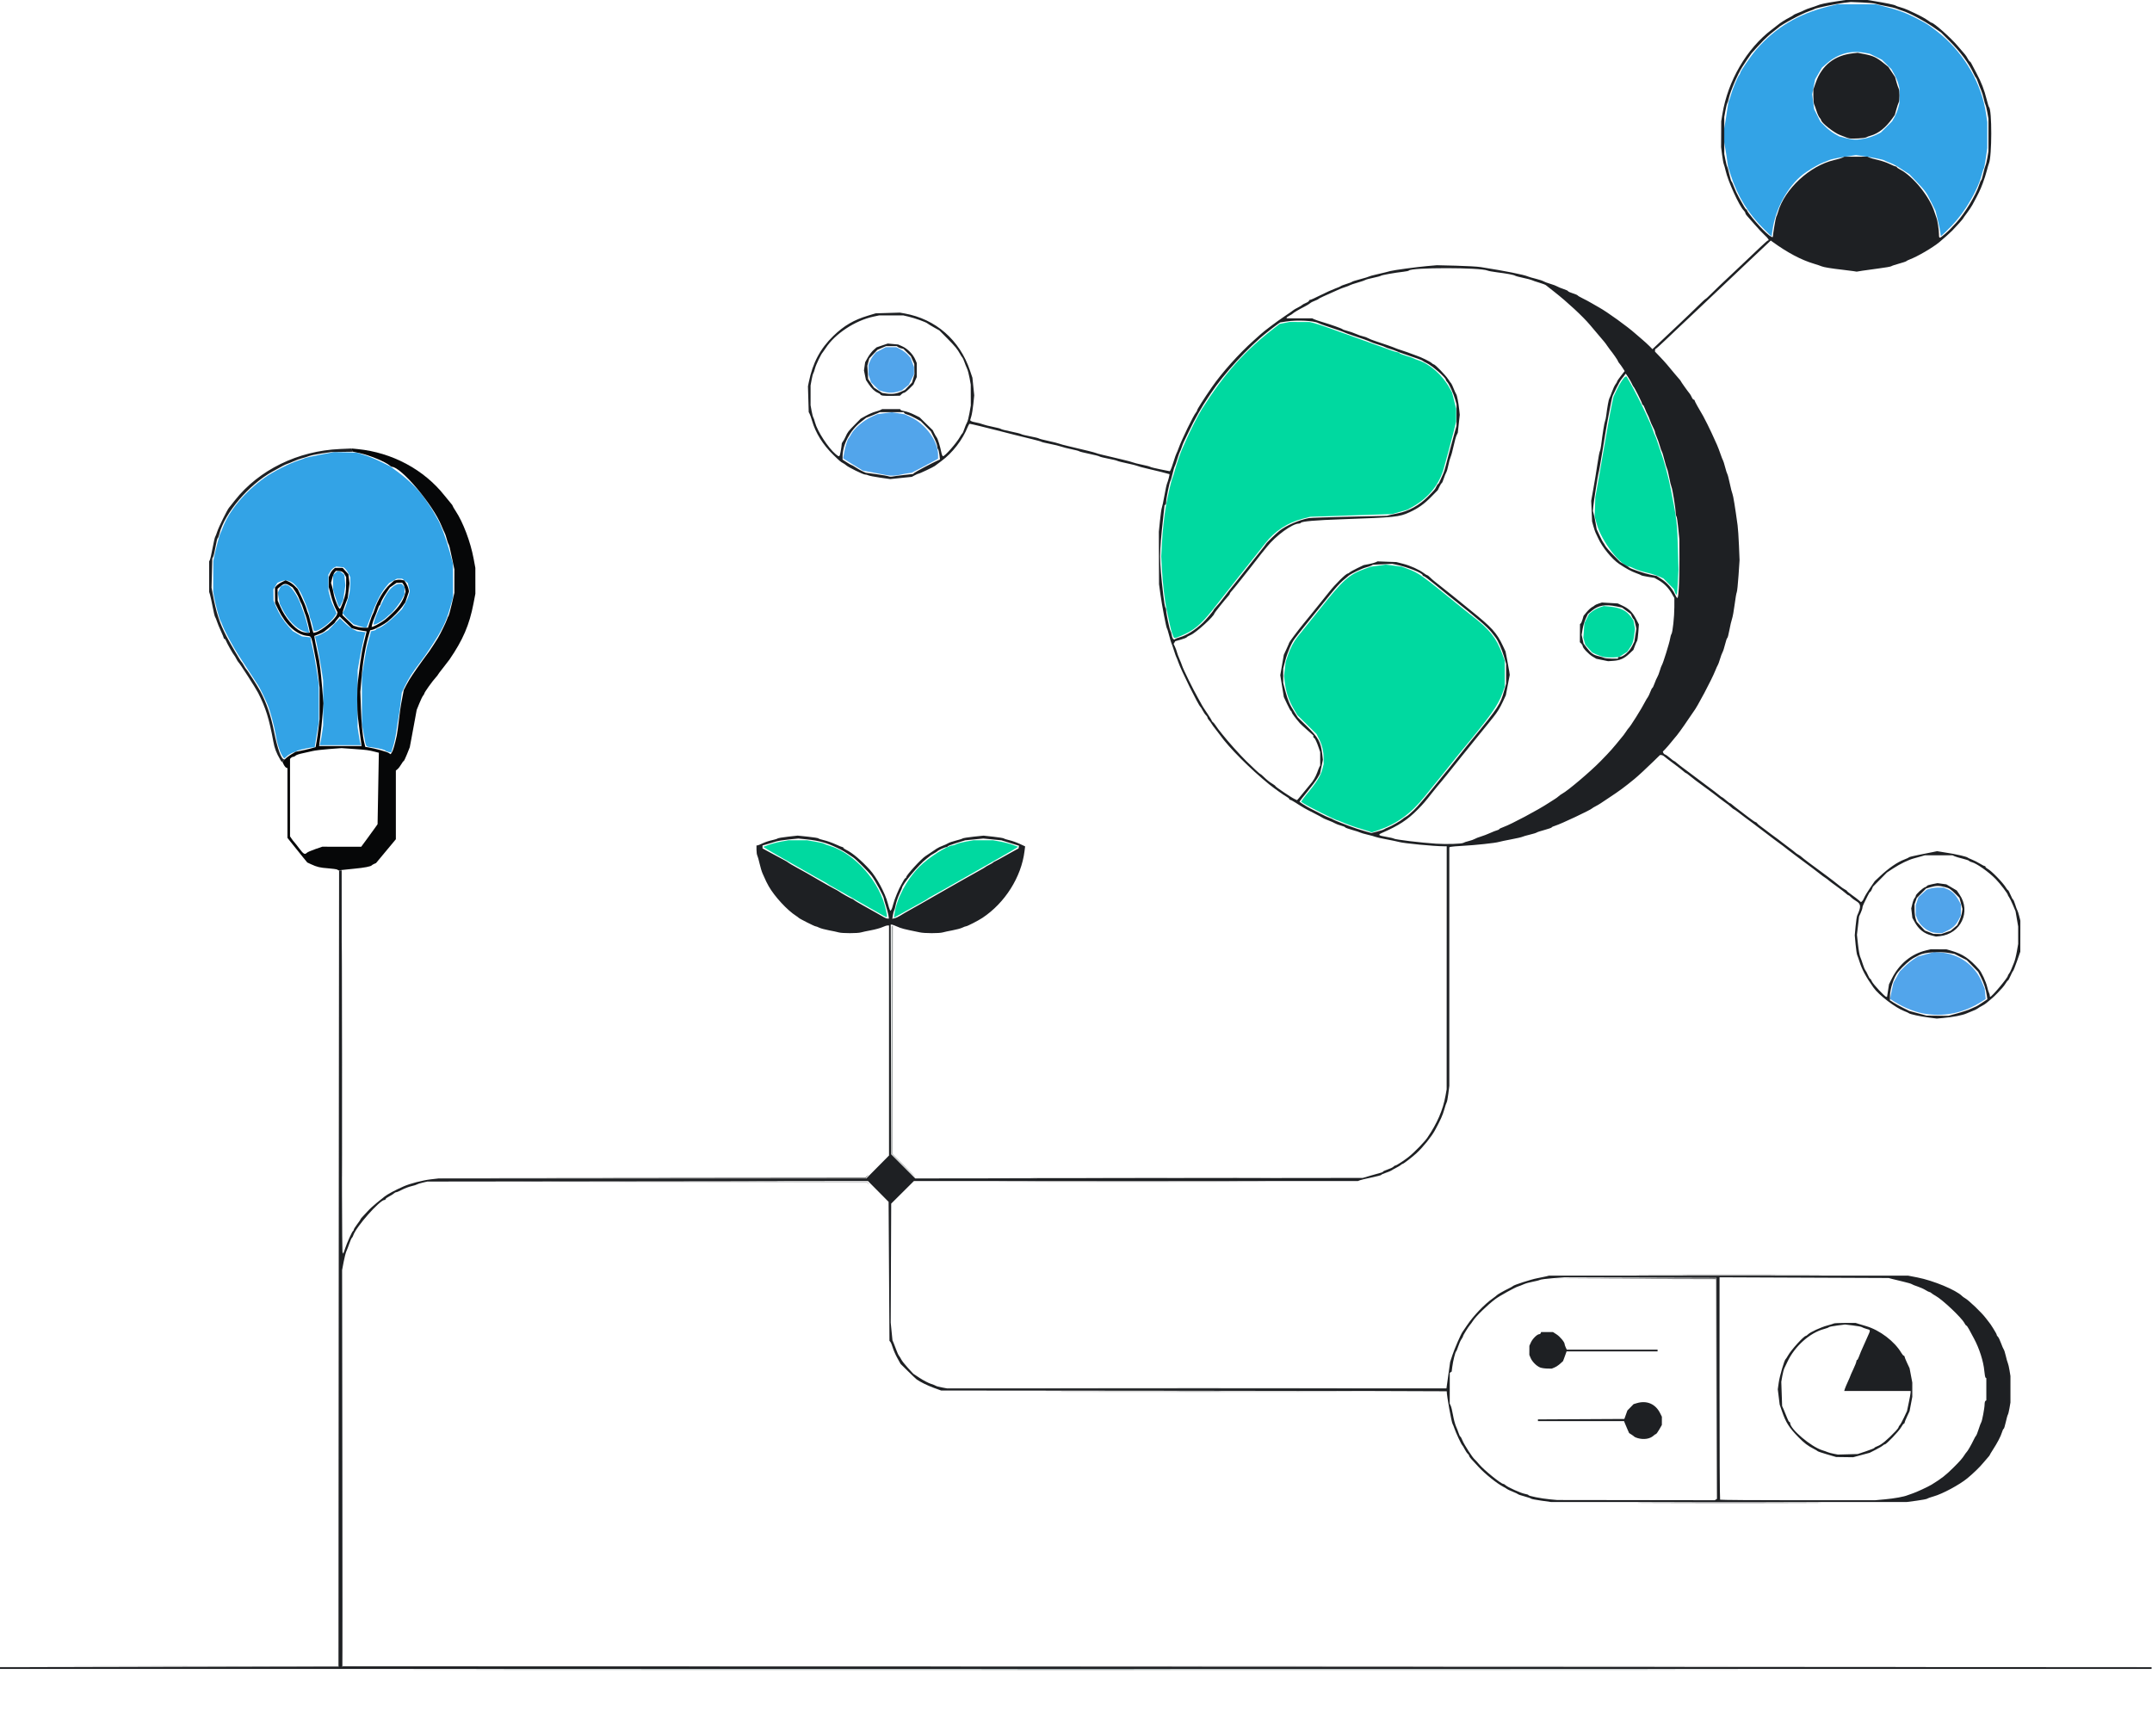 <?xml version="1.0" encoding="UTF-8" standalone="no"?>
<!-- Created with Inkscape (http://www.inkscape.org/) -->

<svg width="661.591mm" height="533.787mm" viewBox="0 0 661.591 533.787" version="1.1" id="svg5"
  xml:space="preserve" xmlns:inkscape="http://www.inkscape.org/namespaces/inkscape"
  xmlns:sodipodi="http://sodipodi.sourceforge.net/DTD/sodipodi-0.dtd" xmlns="http://www.w3.org/2000/svg"
  xmlns:svg="http://www.w3.org/2000/svg">
  <sodipodi:namedview id="namedview7" pagecolor="#ffffff" bordercolor="#000000" borderopacity="0.25"
    inkscape:showpageshadow="2" inkscape:pageopacity="0.0" inkscape:pagecheckerboard="0" inkscape:deskcolor="#d1d1d1"
    inkscape:document-units="mm" showgrid="false" />
  <defs id="defs2" />
  <g inkscape:label="Layer 1" inkscape:groupmode="layer" id="layer1" transform="translate(0,-513.709)">
    <g id="g470" transform="translate(791.574,48.384)" inkscape:export-filename="g470.svg"
      inkscape:export-xdpi="96" inkscape:export-ydpi="96">
      <path style="fill:#cacacb;stroke-width:0.265"
        d="m -765.557,977.481 c 14.382,-0.038 37.837,-0.038 52.123,3e-5 14.286,0.038 2.519,0.069 -26.149,0.069 -28.668,0 -40.356,-0.031 -25.974,-0.069 z m 218.26,0 c 76.508,-0.037 201.702,-0.037 278.209,0 76.508,0.037 13.91,0.067 -139.105,0.067 -153.015,0 -215.612,-0.03 -139.105,-0.067 z m 85.857,-84.138 c 20.991,-0.037 55.341,-0.037 76.332,0 20.991,0.037 3.817,0.068 -38.166,0.068 -41.983,0 -59.158,-0.031 -38.166,-0.068 z m 175.308,-36.248 c 14.527,-0.038 38.221,-0.038 52.652,2e-5 14.431,0.038 2.545,0.069 -26.413,0.069 -28.959,0 -40.766,-0.031 -26.239,-0.069 z m -238.635,-27.847 -0.264,-0.264 -65.736,-0.067 -65.736,-0.067 65.783,-0.066 65.783,-0.066 0.329,0.397 c 0.368,0.444 0.251,0.542 -0.158,0.133 z m 47.738,-0.464 c 18.529,-0.037 48.771,-0.037 67.204,0 18.433,0.037 3.273,0.068 -33.69,0.068 -36.962,0 -52.044,-0.031 -33.515,-0.068 z"
        id="path490" />
      <path style="fill:#a2a7a6;stroke-width:0.265"
        d="m -626.275,978.804 c 90.987,-0.037 239.875,-0.037 330.861,0 90.987,0.037 16.543,0.067 -165.431,0.067 -181.974,0 -256.418,-0.03 -165.431,-0.067 z m 164.989,-86.783 c 21.076,-0.037 55.485,-0.037 76.465,0 20.98,0.037 3.736,0.068 -38.32,0.068 -42.056,0 -59.221,-0.031 -38.145,-0.068 z m -52.545,-68.266 -3.634,-3.641 v -34.972 -34.972 l 0.198,-0.123 0.198,-0.123 -0.068,35.093 -0.068,35.093 3.636,3.643 c 2,2.004 3.577,3.643 3.504,3.643 -0.073,0 -1.768,-1.639 -3.767,-3.641 z"
        id="path488" />
      <path style="fill:#52a5eb;stroke-width:0.265"
        d="m -199.171,777.13 c -3.086,-0.405 -6.793,-1.811 -9.892,-3.754 -0.744,-0.467 -1.387,-0.869 -1.428,-0.895 -0.041,-0.026 0.174,-1.164 0.478,-2.53 l 0.553,-2.483 0.959,-1.72 0.959,-1.72 1.476,-1.455 c 0.812,-0.8 2.071,-1.833 2.797,-2.296 l 1.32,-0.841 2.504,-0.701 2.504,-0.701 1.597,0.108 c 5.993,0.405 10.906,3.873 13.128,9.267 l 0.787,1.91 0.157,1.588 0.157,1.588 -1.289,0.817 c -5.256,3.33 -10.818,4.596 -16.767,3.817 z m 1.852,-25.106 c -2.058,-0.523 -4.125,-2.314 -4.856,-4.206 l -0.436,-1.13 v -1.535 -1.535 l 0.421,-1.235 0.421,-1.235 1.272,-1.144 1.272,-1.144 1.05,-0.315 c 0.577,-0.173 1.718,-0.315 2.535,-0.315 h 1.485 l 1.13,0.436 c 1.454,0.561 2.601,1.647 3.544,3.358 l 0.753,1.365 -0.007,1.72 -0.007,1.72 -0.693,1.323 c -0.884,1.688 -1.831,2.575 -3.652,3.42 l -1.455,0.676 -1.058,-0.029 c -0.582,-0.016 -1.356,-0.104 -1.72,-0.197 z M -518.92,611.428 c -0.582,-0.127 -2.487,-0.492 -4.233,-0.809 l -3.175,-0.578 -0.661,-0.432 c -0.364,-0.238 -1.435,-0.893 -2.381,-1.456 -0.946,-0.563 -2.009,-1.228 -2.362,-1.478 l -0.643,-0.454 0.322,-1.75 c 0.355,-1.926 1.046,-4.145 1.355,-4.352 0.109,-0.073 0.443,-0.609 0.742,-1.191 0.981,-1.909 3.897,-4.374 6.59,-5.571 l 1.537,-0.683 2.18,-0.294 2.18,-0.294 1.984,0.308 1.984,0.308 1.668,0.756 c 4.757,2.157 8.657,7.457 8.657,11.765 v 1.118 l -0.463,0.289 c -0.255,0.159 -2.078,1.135 -4.051,2.169 l -3.588,1.881 -1.175,0.157 c -0.646,0.086 -1.591,0.264 -2.101,0.396 -1.434,0.371 -3.202,0.45 -4.366,0.195 z m -1.191,-25.736 -1.191,-0.368 -1.24,-1.224 -1.24,-1.224 -0.414,-1.214 -0.414,-1.214 0.015,-1.474 0.015,-1.474 0.448,-1.081 c 0.247,-0.594 0.771,-1.462 1.167,-1.927 l 0.718,-0.847 1.491,-0.785 1.491,-0.785 h 1.629 1.629 l 1.321,0.68 c 0.726,0.374 1.706,1.106 2.176,1.626 l 0.855,0.947 0.534,1.426 0.534,1.426 v 1.138 1.138 l -0.791,1.583 -0.791,1.583 -1.088,0.874 -1.088,0.874 -1.206,0.363 c -1.498,0.451 -3.013,0.437 -4.561,-0.042 z"
        id="path486" />
      <path style="fill:#33a3e6;stroke-width:0.265"
        d="m -704.46,698.213 c -0.934,-1.171 -1.85,-3.883 -2.345,-6.945 -0.429,-2.657 -1.757,-7.541 -2.549,-9.381 -0.972,-2.255 -2.397,-5.17 -2.852,-5.832 -0.475,-0.691 -4.068,-6.205 -6.121,-9.393 -1.601,-2.486 -4.218,-7.362 -4.828,-8.996 -0.272,-0.728 -0.587,-1.443 -0.7,-1.589 -0.272,-0.351 -1.54,-5.13 -1.895,-7.143 l -0.28,-1.587 0.014,-4.763 0.014,-4.763 0.266,-1.323 c 0.43,-2.14 1.671,-6.857 1.879,-7.144 0.105,-0.146 0.405,-0.841 0.665,-1.545 2.011,-5.439 6.778,-11.163 13.035,-15.653 2.462,-1.766 7.784,-4.463 10.395,-5.268 0.8,-0.247 1.652,-0.555 1.892,-0.685 0.24,-0.13 2.365,-0.606 4.722,-1.058 l 4.285,-0.822 3.481,0.088 3.481,0.088 2.381,0.736 c 1.31,0.405 3.653,1.372 5.208,2.149 l 2.827,1.412 2.465,1.833 c 3.487,2.594 6.542,5.712 8.524,8.701 0.567,0.856 1.236,1.857 1.486,2.226 0.25,0.368 0.71,1.142 1.022,1.72 0.312,0.578 0.68,1.229 0.819,1.447 1.026,1.617 2.753,6.24 3.904,10.451 l 0.94,3.44 0.019,5.159 0.019,5.159 -0.303,1.058 c -0.167,0.582 -0.499,1.763 -0.738,2.625 -1.064,3.835 -2.51,6.741 -5.847,11.754 -1.782,2.677 -1.918,2.871 -3.28,4.671 -2.418,3.196 -3.518,4.92 -4.644,7.276 l -0.948,1.984 -0.374,3.175 c -0.206,1.746 -0.494,3.77 -0.64,4.498 -0.146,0.728 -0.438,2.573 -0.648,4.101 -0.21,1.528 -0.653,3.645 -0.984,4.705 l -0.602,1.927 -0.805,-0.174 c -0.443,-0.096 -0.865,-0.266 -0.937,-0.378 -0.185,-0.286 -1.925,-0.726 -4.063,-1.029 -2.208,-0.312 -1.864,0.182 -2.594,-3.728 l -0.617,-3.307 -7.9e-4,-7.541 -8e-4,-7.541 0.477,-2.91 c 0.754,-4.603 0.971,-5.732 1.372,-7.144 0.206,-0.728 0.502,-1.82 0.657,-2.427 l 0.282,-1.105 0.789,-0.173 c 0.434,-0.095 0.789,-0.27 0.789,-0.388 0,-0.118 0.282,-0.286 0.626,-0.372 1.027,-0.258 3.349,-1.967 5.395,-3.972 l 1.92,-1.882 0.898,-1.587 c 0.494,-0.873 1.037,-2.108 1.207,-2.744 l 0.31,-1.156 -0.306,-1.277 -0.306,-1.277 -0.885,-0.675 -0.885,-0.675 h -0.778 -0.778 l -1.213,0.678 -1.213,0.678 -1.037,1.24 c -1.516,1.813 -2.983,4.746 -4.788,9.575 l -1.038,2.778 -0.391,0.081 c -0.215,0.044 -1.122,-0.159 -2.015,-0.453 l -1.624,-0.533 -1.012,-0.87 c -0.556,-0.479 -1.337,-1.259 -1.735,-1.735 l -0.724,-0.865 0.418,-0.638 c 0.411,-0.627 1.318,-3.486 1.767,-5.57 0.125,-0.582 0.231,-1.892 0.234,-2.91 l 0.006,-1.852 -0.486,-1.058 c -0.267,-0.582 -0.736,-1.281 -1.042,-1.553 l -0.556,-0.494 -1.135,-0.112 -1.135,-0.112 -0.647,0.342 c -0.356,0.188 -0.892,0.759 -1.191,1.268 l -0.544,0.925 0.03,2.514 0.03,2.514 0.447,1.68 c 0.246,0.924 0.555,1.876 0.686,2.117 0.131,0.24 0.482,1.018 0.78,1.728 l 0.542,1.291 -0.548,0.887 c -1.217,1.969 -5.203,4.887 -6.17,4.516 l -0.33,-0.126 -0.342,-1.548 c -0.188,-0.851 -0.432,-1.667 -0.543,-1.813 -0.11,-0.146 -0.285,-0.741 -0.388,-1.323 -0.223,-1.259 -1.955,-5.64 -2.833,-7.164 -1.786,-3.102 -3.82,-4.156 -6.145,-3.185 l -0.877,0.367 -0.624,1.01 -0.624,1.01 0.026,1.732 0.026,1.732 0.769,1.852 c 0.937,2.258 2.238,4.31 3.892,6.14 l 1.246,1.378 1.425,0.816 1.425,0.816 1.338,0.159 1.338,0.158 v 0.45 c 0,0.247 0.237,1.377 0.527,2.509 0.29,1.133 0.849,4.158 1.243,6.723 l 0.716,4.664 0.008,5.821 0.008,5.821 -0.642,3.903 -0.642,3.903 h -0.487 c -0.764,0 -4.536,0.818 -4.831,1.048 -0.146,0.114 -0.721,0.354 -1.279,0.533 -0.558,0.18 -1.407,0.671 -1.886,1.092 l -0.871,0.765 -0.263,-0.33 z m 11.313,-4.301 c 0.111,-0.292 0.365,-1.662 0.564,-3.043 l 0.361,-2.511 -0.003,-6.879 -0.003,-6.879 -0.344,-2.381 c -0.338,-2.34 -1.775,-9.904 -2.043,-10.751 l -0.137,-0.432 0.664,-0.167 c 0.365,-0.092 1.292,-0.531 2.059,-0.976 l 1.394,-0.81 1.782,-1.842 1.782,-1.842 1.421,1.399 c 0.782,0.769 1.967,1.671 2.634,2.004 l 1.212,0.605 1.332,0.158 1.332,0.158 -0.137,0.221 c -0.185,0.299 -1.37,5.868 -1.908,8.967 l -0.436,2.514 -0.01,8.731 -0.01,8.731 0.363,2.381 c 0.2,1.31 0.456,2.56 0.569,2.778 l 0.206,0.397 h -6.424 -6.424 l 0.202,-0.532 z m -5.16,-34.534 c -2.348,-0.905 -4.756,-3.431 -6.446,-6.761 l -0.794,-1.565 -0.319,-1.735 -0.319,-1.735 0.474,-0.999 0.474,-0.999 0.677,-0.257 0.677,-0.257 0.622,0.156 c 1.222,0.307 3.387,3.543 4.311,6.441 0.17,0.535 0.469,1.33 0.663,1.767 0.349,0.786 1.355,4.353 1.623,5.755 l 0.139,0.728 -0.228,-0.014 c -0.126,-0.008 -0.824,-0.243 -1.551,-0.524 z m 21.564,-2.099 c 0,-0.357 0.751,-2.628 1.184,-3.581 1.976,-4.346 2.686,-5.704 3.503,-6.702 1.122,-1.369 2.32,-2.159 3.275,-2.161 l 0.687,-10e-4 0.438,0.484 0.438,0.484 v 1.112 1.112 l -0.691,1.38 c -0.67,1.337 -3.016,4.32 -3.763,4.784 -0.202,0.126 -0.618,0.483 -0.924,0.794 -1.175,1.194 -4.146,2.838 -4.146,2.295 z m -10.806,-5.764 c -0.132,-0.255 -0.553,-1.464 -0.935,-2.688 l -0.695,-2.225 v -2.218 -2.218 l 0.649,-0.649 c 0.805,-0.805 1.245,-0.815 2.133,-0.051 l 0.696,0.598 0.147,1.624 0.147,1.624 -0.323,2.209 -0.323,2.209 -0.512,1.124 c -0.576,1.265 -0.647,1.312 -0.986,0.661 z M -249.089,535.948 c -4.971,-4.862 -8.228,-10.116 -10.409,-16.791 l -0.821,-2.514 -0.389,-2.778 c -0.214,-1.528 -0.505,-3.286 -0.647,-3.906 -0.329,-1.439 -0.332,-4.487 -0.005,-5.946 0.139,-0.621 0.445,-2.555 0.68,-4.298 0.235,-1.744 0.519,-3.291 0.632,-3.44 0.113,-0.148 0.401,-0.984 0.64,-1.857 0.485,-1.768 2.09,-5.591 2.535,-6.036 0.158,-0.158 0.287,-0.431 0.287,-0.606 0,-0.496 3.333,-5.335 4.991,-7.249 5.788,-6.676 12.774,-10.876 21.864,-13.146 l 2.91,-0.727 5.953,-0.004 5.953,-0.004 3.307,0.855 c 4.552,1.177 6.655,2.031 11.642,4.731 1.089,0.59 3.352,2.243 5.181,3.787 7.352,6.204 12.398,15.078 13.769,24.218 l 0.397,2.646 -0.003,3.969 -0.003,3.969 -0.43,3.038 c -0.237,1.671 -0.53,3.159 -0.652,3.307 -0.122,0.148 -0.415,1.043 -0.651,1.989 -0.663,2.657 -2.486,6.447 -4.832,10.048 -1.739,2.668 -3.748,5.051 -6.213,7.369 l -1.499,1.409 -0.169,-1.277 c -0.092,-0.702 -0.46,-2.468 -0.817,-3.923 l -0.649,-2.646 -1.318,-2.646 c -1.532,-3.075 -1.808,-3.459 -4.602,-6.393 l -2.094,-2.199 -1.551,-0.996 c -0.853,-0.548 -1.943,-1.246 -2.423,-1.551 -0.48,-0.306 -1.459,-0.773 -2.176,-1.038 -0.717,-0.265 -1.423,-0.568 -1.568,-0.672 -0.347,-0.249 -3.651,-0.919 -6.482,-1.313 l -2.249,-0.313 -3.659,0.555 c -2.012,0.305 -4.036,0.731 -4.498,0.947 -0.461,0.216 -1.315,0.561 -1.897,0.768 -1.053,0.373 -2.983,1.457 -5.193,2.917 -5.08,3.356 -9.381,10.702 -10.388,17.746 l -0.301,2.106 z m 30.916,-28.042 c 1.065,-0.222 2.59,-0.728 3.391,-1.124 l 1.455,-0.721 1.732,-1.73 1.732,-1.73 0.735,-1.313 c 0.404,-0.722 0.905,-1.963 1.112,-2.758 l 0.377,-1.445 v -2.341 -2.341 l -0.31,-1.242 c -0.17,-0.683 -0.715,-1.981 -1.209,-2.885 l -0.9,-1.644 -1.465,-1.465 -1.465,-1.465 -1.89,-0.927 -1.89,-0.927 -1.425,-0.264 c -4.46,-0.827 -8.3,0.233 -11.785,3.252 l -1.463,1.267 -1.052,1.802 -1.052,1.802 -0.454,2.309 -0.454,2.309 0.303,2.294 0.303,2.294 0.977,1.933 0.977,1.933 1.419,1.419 c 0.781,0.781 2.083,1.794 2.894,2.251 l 1.474,0.832 1.891,0.489 c 2.371,0.613 3.599,0.64 6.041,0.131 z"
        id="path484" />
      <path style="fill:#00d9a0;stroke-width:0.265"
        d="m -520.25,746.724 c -0.724,-0.406 -3.042,-1.724 -5.152,-2.929 -6.738,-3.848 -9.633,-5.488 -10.583,-5.995 -0.509,-0.272 -0.985,-0.568 -1.058,-0.658 -0.073,-0.09 -0.728,-0.479 -1.455,-0.865 -0.728,-0.385 -1.986,-1.086 -2.797,-1.556 -1.819,-1.055 -7.571,-4.328 -11.036,-6.279 -1.421,-0.8 -3.042,-1.742 -3.602,-2.092 l -1.018,-0.637 1.686,-0.621 c 0.927,-0.341 2.684,-0.799 3.904,-1.017 l 2.217,-0.396 h 2.829 2.829 l 2.494,0.425 c 1.372,0.234 2.613,0.519 2.759,0.634 0.146,0.115 0.86,0.388 1.587,0.606 7.981,2.391 15.764,11.299 17.48,20.005 0.466,2.364 0.532,2.28 -1.083,1.374 z m 3.664,-0.375 c 0.646,-4.71 3.741,-10.587 7.647,-14.517 2.776,-2.793 8.654,-6.56 10.246,-6.567 0.226,0 0.757,-0.182 1.18,-0.403 0.423,-0.221 1.778,-0.577 3.011,-0.792 l 2.242,-0.391 h 2.973 2.973 l 2.217,0.396 c 1.22,0.218 2.969,0.673 3.887,1.011 l 1.67,0.615 -1.537,0.935 c -0.846,0.514 -2.788,1.636 -4.316,2.492 -1.528,0.857 -2.976,1.678 -3.217,1.825 -0.242,0.147 -1.551,0.892 -2.91,1.656 -1.359,0.764 -3.185,1.803 -4.059,2.31 -0.873,0.506 -2.695,1.548 -4.05,2.315 -1.354,0.767 -2.979,1.692 -3.611,2.056 -0.632,0.364 -1.786,1.004 -2.565,1.424 -0.779,0.419 -1.476,0.836 -1.549,0.926 -0.073,0.09 -0.574,0.402 -1.115,0.693 -0.54,0.291 -2.258,1.244 -3.818,2.117 -1.559,0.873 -3.426,1.915 -4.147,2.315 l -1.312,0.727 z m 146.443,-25.191 c -0.077,-0.077 -1.139,-0.426 -2.359,-0.776 -2.286,-0.655 -5.291,-1.723 -6.757,-2.402 -0.459,-0.212 -0.91,-0.386 -1.003,-0.386 -0.566,0 -9.292,-4.36 -10.702,-5.347 l -0.622,-0.435 0.571,-0.802 c 0.314,-0.441 0.801,-1.075 1.082,-1.408 3.041,-3.605 4.338,-5.665 4.881,-7.751 l 0.408,-1.565 v -1.651 c 0,-2.233 -0.439,-4.144 -1.385,-6.026 l -0.789,-1.571 -2.965,-2.929 -2.965,-2.929 -1.129,-1.933 c -1.435,-2.458 -2.33,-5.09 -2.676,-7.871 l -0.272,-2.191 0.258,-2.202 0.258,-2.202 0.718,-2.117 c 0.71,-2.091 1.725,-4.011 2.938,-5.556 0.85,-1.083 1.342,-1.694 3.855,-4.793 1.194,-1.472 2.489,-3.079 2.878,-3.572 7.139,-9.035 9.055,-10.758 13.891,-12.493 l 1.899,-0.681 2.277,-0.319 2.277,-0.319 2.439,0.307 2.439,0.307 1.852,0.68 c 3.441,1.263 4.201,1.81 17.071,12.283 0.983,0.8 2.176,1.753 2.649,2.117 5.458,4.194 7.573,6.831 9.335,11.642 l 0.824,2.249 v 3.969 3.969 l -0.759,2.117 c -1.302,3.631 -3.763,7.093 -12.43,17.485 -0.738,0.885 -1.7,2.072 -2.136,2.637 -0.437,0.565 -1.476,1.865 -2.309,2.888 -0.833,1.023 -1.746,2.158 -2.027,2.522 -0.282,0.364 -1.154,1.435 -1.939,2.381 -0.785,0.946 -2.087,2.553 -2.895,3.572 -4.273,5.39 -8.681,8.601 -14.552,10.597 -2.183,0.742 -1.948,0.686 -2.127,0.508 z m 71.751,-53.819 c -0.657,-0.12 -1.76,-0.485 -2.453,-0.81 l -1.259,-0.592 -1.053,-1.196 -1.053,-1.196 -0.296,-1.087 -0.296,-1.088 0.169,-2.233 0.169,-2.233 0.711,-1.405 0.711,-1.405 0.953,-0.766 c 0.524,-0.421 1.541,-0.968 2.26,-1.214 l 1.306,-0.448 1.803,0.174 c 3.405,0.328 5.212,1.218 6.632,3.266 l 0.689,0.995 0.24,1.284 0.24,1.284 -0.244,1.88 c -0.276,2.121 -0.508,2.782 -1.47,4.187 l -0.674,0.984 -1.26,0.809 -1.26,0.809 -1.686,0.11 c -0.927,0.061 -2.223,0.012 -2.88,-0.108 z m -132.453,-6.3 c -0.081,-0.255 -0.256,-0.701 -0.389,-0.992 -0.132,-0.291 -0.468,-1.601 -0.746,-2.91 -0.278,-1.31 -0.687,-3.215 -0.909,-4.233 -0.584,-2.681 -1.256,-8.424 -1.49,-12.737 l -0.203,-3.742 0.207,-3.931 c 0.194,-3.675 0.734,-8.648 1.284,-11.82 0.428,-2.467 1.637,-7.71 1.904,-8.252 0.143,-0.291 0.49,-1.363 0.77,-2.381 0.607,-2.207 1.731,-5.508 2.251,-6.614 0.205,-0.437 0.868,-1.925 1.471,-3.307 1.181,-2.703 3.561,-7.331 4.68,-9.098 6.903,-10.9 13.131,-17.853 22.344,-24.943 l 1.51,-1.162 1.532,-0.298 1.532,-0.298 3.043,0.005 3.043,0.005 1.323,0.316 c 1.155,0.276 5.726,1.86 12.303,4.265 1.091,0.399 3.889,1.408 6.218,2.242 2.328,0.834 4.829,1.735 5.556,2.004 0.728,0.268 1.531,0.492 1.786,0.496 0.255,0.005 0.463,0.11 0.463,0.235 0,0.124 0.923,0.497 2.051,0.828 1.128,0.331 2.17,0.69 2.315,0.798 0.146,0.108 0.741,0.345 1.323,0.527 3.638,1.136 7.543,4.578 9.759,8.602 l 0.729,1.323 0.641,2.514 0.641,2.514 -0.008,1.984 -0.008,1.984 -0.754,3.043 c -0.415,1.673 -1.134,4.412 -1.598,6.085 -0.464,1.673 -1.072,3.891 -1.35,4.927 -1.41,5.245 -4.727,9.371 -9.816,12.208 l -1.499,0.836 -2.339,0.658 -2.339,0.658 -12.566,0.416 -12.566,0.416 -2.381,0.621 c -4.659,1.215 -8.646,3.847 -11.509,7.597 -0.787,1.031 -5.317,6.738 -6.003,7.562 -0.264,0.317 -1.165,1.448 -2.003,2.514 -1.231,1.565 -5.104,6.475 -8.101,10.271 -3.653,4.626 -5.81,6.406 -9.748,8.046 -1.947,0.811 -2.161,0.831 -2.355,0.222 z m 154.191,-13.683 -0.332,-0.917 -1.596,-1.621 -1.596,-1.621 -1.499,-0.671 c -0.824,-0.369 -2.495,-0.891 -3.712,-1.161 -1.217,-0.27 -2.847,-0.79 -3.622,-1.157 -0.775,-0.367 -1.477,-0.666 -1.56,-0.666 -2.622,0 -8.58,-7.674 -10.069,-12.97 l -0.691,-2.457 0.105,-2.936 0.105,-2.936 0.85,-4.763 c 0.889,-4.979 1.597,-9.049 2.921,-16.801 0.435,-2.547 1.021,-5.702 1.302,-7.011 l 0.511,-2.381 0.94,-1.984 c 1.012,-2.135 2.235,-3.996 2.736,-4.161 l 0.31,-0.103 1.048,1.801 c 1.169,2.009 3.864,7.304 4.958,9.739 0.392,0.873 0.981,2.183 1.31,2.91 0.328,0.728 0.746,1.799 0.929,2.381 0.183,0.582 0.42,1.177 0.528,1.323 0.107,0.146 0.4,0.919 0.65,1.72 0.25,0.8 0.674,2.051 0.941,2.778 1.187,3.232 2.467,7.969 3.324,12.303 1.764,8.923 1.933,10.371 2.143,18.389 l 0.16,6.085 -0.197,3.903 c -0.205,4.063 -0.342,4.519 -0.896,2.986 z"
        id="path482" />
      <path style="fill:#606163;stroke-width:0.265"
        d="m -282.957,927.475 c 12.781,-0.038 33.617,-0.038 46.302,0 12.685,0.038 2.228,0.069 -23.238,0.069 -25.466,0 -35.845,-0.031 -23.064,-0.069 z m 19.028,-34.924 -0.065,-33.931 -25.466,-0.069 -25.466,-0.069 25.474,-0.065 25.474,-0.065 0.126,0.331 c 0.069,0.182 0.095,15.511 0.057,34.065 l -0.069,33.734 z m -197.135,0.528 c 20.907,-0.037 55.197,-0.037 76.2,0 21.003,0.037 3.898,0.068 -38.012,0.068 -41.91,0 -59.094,-0.031 -38.188,-0.068 z m -162.279,-64.558 c 18.093,-0.037 47.62,-0.037 65.617,0 17.997,0.037 3.193,0.068 -32.896,0.068 -36.089,0 -50.814,-0.031 -32.721,-0.068 z m 146.315,0 c 18.529,-0.037 48.771,-0.037 67.204,0 18.433,0.037 3.273,0.068 -33.69,0.068 -36.962,0 -52.044,-0.031 -33.515,-0.068 z m -114.143,-1.058 65.596,-0.067 0.549,-0.462 0.549,-0.462 -0.504,0.595 -0.504,0.595 -65.642,-0.066 -65.642,-0.066 z m 114.651,0 c 18.663,-0.037 49.203,-0.037 67.866,0 18.663,0.037 3.393,0.068 -33.933,0.068 -37.326,0 -52.596,-0.031 -33.933,-0.068 z"
        id="path480" />
      <path style="fill:#2b4e50;stroke-width:0.265"
        d="m -626.275,978.54 c 90.987,-0.037 239.875,-0.037 330.861,0 90.987,0.037 16.543,0.067 -165.431,0.067 -181.974,0 -256.418,-0.03 -165.431,-0.067 z"
        id="path478" />
      <path style="fill:#2a2b2e;stroke-width:0.265"
        d="m -739.583,977.746 51.99,-0.068 0.067,-122.435 0.067,-122.435 -5.3e-4,122.502 -5.3e-4,122.502 h -52.057 -52.057 z m 53.172,-0.133 c -0.069,-0.182 -0.095,-27.417 -0.057,-60.523 l 0.068,-60.193 0.066,60.391 0.066,60.391 278.143,0.066 278.143,0.066 -278.152,0.066 -278.152,0.066 z m 403.169,-50.403 c 12.769,-0.038 33.665,-0.038 46.434,0 12.769,0.038 2.322,0.069 -23.217,0.069 -25.539,0 -35.987,-0.031 -23.217,-0.069 z m -0.265,-69.85 c 12.915,-0.038 34.049,-0.038 46.964,0 12.915,0.038 2.348,0.069 -23.482,0.069 -25.83,0 -36.397,-0.031 -23.482,-0.069 z m -402.897,-66.08 c 0,-32.16 0.031,-45.356 0.069,-29.324 0.038,16.032 0.038,42.345 10e-6,58.473 -0.038,16.128 -0.069,3.011 -0.069,-29.149 z"
        id="path476" />
      <path style="fill:#1e2023;stroke-width:0.265"
        d="m -791.573,978.21 v -0.264 l 52.057,-0.067 52.057,-0.067 0.066,-122.436 0.066,-122.436 h 0.397 0.397 l 0.026,58.274 c 0.015,32.051 0.109,58.571 0.21,58.933 l 0.183,0.659 0.152,-0.262 c 0.084,-0.144 0.3,-0.738 0.481,-1.32 0.478,-1.538 2.164,-5.277 2.427,-5.38 0.124,-0.049 0.225,-0.227 0.226,-0.397 5.3e-4,-0.17 0.477,-0.936 1.058,-1.703 0.581,-0.767 1.057,-1.468 1.057,-1.557 0,-0.089 0.268,-0.427 0.595,-0.749 0.327,-0.323 1.039,-1.09 1.581,-1.706 0.542,-0.616 1.792,-1.768 2.778,-2.561 0.986,-0.793 2.046,-1.646 2.355,-1.896 0.94,-0.76 3.236,-1.991 5.92,-3.175 1.983,-0.874 5.86,-1.879 8.357,-2.165 l 2.358,-0.27 65.762,-0.003 65.762,-0.003 3.493,-3.528 3.493,-3.528 v -35.366 -35.366 l -0.463,0.006 c -0.255,0.003 -0.981,0.241 -1.614,0.528 -0.633,0.287 -2.181,0.712 -3.44,0.944 -1.259,0.232 -2.654,0.53 -3.101,0.662 -1.051,0.311 -5.789,0.311 -6.842,0 -0.447,-0.132 -1.795,-0.421 -2.995,-0.642 -1.2,-0.221 -2.558,-0.589 -3.017,-0.818 -0.459,-0.229 -0.965,-0.417 -1.125,-0.417 -0.325,0 -4.978,-2.351 -5.185,-2.619 -0.073,-0.094 -0.433,-0.362 -0.801,-0.596 -2.691,-1.708 -6.582,-5.918 -8.399,-9.088 -0.578,-1.008 -0.834,-1.541 -1.905,-3.969 -0.257,-0.582 -0.668,-1.951 -0.914,-3.043 -0.246,-1.091 -0.559,-2.191 -0.696,-2.444 -0.137,-0.253 -0.249,-1.056 -0.249,-1.786 v -1.327 h 0.292 c 0.161,0 0.845,-0.275 1.521,-0.61 0.676,-0.336 1.943,-0.766 2.817,-0.955 0.873,-0.19 1.712,-0.446 1.865,-0.568 0.153,-0.123 1.602,-0.37 3.221,-0.551 l 2.944,-0.327 3.119,0.325 c 1.716,0.179 3.183,0.417 3.261,0.529 0.078,0.112 0.856,0.365 1.729,0.562 0.873,0.197 2.453,0.756 3.512,1.241 1.058,0.486 2.04,0.883 2.183,0.883 0.142,0 0.259,0.097 0.259,0.216 0,0.119 0.419,0.415 0.931,0.66 1.793,0.855 4.568,3.2 7.164,6.055 2.085,2.293 4.744,7.23 5.53,10.268 0.245,0.946 0.532,1.876 0.639,2.067 l 0.194,0.347 0.261,-0.347 c 0.144,-0.191 0.412,-0.965 0.595,-1.719 0.342,-1.402 1.748,-4.832 2.437,-5.946 0.211,-0.341 0.55,-0.947 0.753,-1.347 0.203,-0.4 0.468,-0.728 0.589,-0.728 0.121,0 0.22,-0.137 0.22,-0.303 0,-0.59 4.641,-5.661 5.898,-6.443 0.401,-0.25 1.782,-1.176 3.439,-2.306 0.406,-0.277 1.237,-0.679 1.848,-0.895 0.611,-0.215 1.37,-0.562 1.688,-0.77 0.317,-0.208 1.391,-0.578 2.386,-0.822 0.995,-0.244 1.935,-0.542 2.089,-0.661 0.154,-0.119 1.661,-0.361 3.347,-0.537 l 3.066,-0.32 2.993,0.325 c 1.646,0.179 3.116,0.422 3.268,0.541 0.151,0.119 0.93,0.366 1.73,0.55 0.8,0.184 2.207,0.681 3.126,1.106 l 1.671,0.772 -0.188,1.508 c -0.99,7.943 -6.011,15.889 -12.944,20.482 -1.319,0.874 -4.663,2.587 -5.053,2.589 -0.16,0 -0.666,0.189 -1.125,0.418 -0.459,0.229 -1.817,0.597 -3.017,0.818 -1.2,0.221 -2.548,0.51 -2.995,0.642 -1.073,0.317 -5.628,0.308 -7.055,-0.015 -0.621,-0.14 -2.07,-0.441 -3.221,-0.669 -1.151,-0.228 -2.461,-0.573 -2.91,-0.766 -1.66,-0.715 -2.304,-0.956 -2.556,-0.956 h -0.258 l 0.072,35.318 0.072,35.318 3.704,3.711 3.704,3.711 68.792,-0.081 68.792,-0.081 2.514,-0.739 c 1.382,-0.406 2.781,-0.802 3.109,-0.879 0.327,-0.077 0.595,-0.221 0.595,-0.32 0,-0.098 0.657,-0.402 1.46,-0.675 0.803,-0.273 1.591,-0.655 1.752,-0.849 0.161,-0.194 0.427,-0.353 0.591,-0.353 0.3,0 2.578,-1.48 4.022,-2.611 1.674,-1.311 4.9,-4.616 5.812,-5.954 3.009,-4.413 4.792,-8.531 5.568,-12.866 l 0.356,-1.984 0.009,-37.372 0.009,-37.372 -0.86,-0.003 c -3.15,-0.008 -12.334,-0.891 -13.824,-1.328 -0.437,-0.128 -2.15,-0.486 -3.808,-0.795 -1.658,-0.309 -3.205,-0.657 -3.44,-0.773 -0.234,-0.116 -1.319,-0.419 -2.41,-0.673 -1.091,-0.254 -2.103,-0.548 -2.249,-0.652 -0.146,-0.104 -1.247,-0.463 -2.447,-0.798 -1.201,-0.335 -2.183,-0.696 -2.183,-0.802 0,-0.106 -0.566,-0.344 -1.257,-0.528 -0.691,-0.184 -1.521,-0.497 -1.844,-0.696 -0.323,-0.199 -1.269,-0.617 -2.103,-0.929 -0.834,-0.312 -1.641,-0.673 -1.794,-0.802 -0.153,-0.129 -1.418,-0.809 -2.81,-1.512 -2.569,-1.295 -3.014,-1.55 -5.45,-3.117 -0.752,-0.484 -1.496,-0.88 -1.654,-0.88 -0.157,0 -0.286,-0.116 -0.286,-0.258 0,-0.142 -0.369,-0.448 -0.819,-0.681 -0.683,-0.353 -3.977,-2.697 -5.298,-3.771 -5.9,-4.791 -12.473,-11.389 -15.181,-15.238 -0.291,-0.414 -0.921,-1.232 -1.4,-1.818 -0.479,-0.586 -1.001,-1.309 -1.16,-1.606 -0.159,-0.297 -0.511,-0.778 -0.782,-1.07 -0.271,-0.291 -0.493,-0.667 -0.493,-0.836 0,-0.168 -0.208,-0.496 -0.463,-0.727 -0.255,-0.232 -0.7,-0.875 -0.99,-1.43 -0.29,-0.555 -0.606,-1.069 -0.704,-1.142 -0.635,-0.477 -6.055,-11.446 -6.864,-13.89 -0.193,-0.582 -0.429,-1.177 -0.524,-1.323 -0.096,-0.146 -0.435,-1.098 -0.753,-2.117 -0.318,-1.019 -0.671,-2.031 -0.784,-2.249 -0.113,-0.218 -0.43,-1.29 -0.706,-2.381 -0.275,-1.091 -0.57,-2.044 -0.654,-2.117 -0.229,-0.197 -1.552,-7.091 -2.031,-10.583 l -0.418,-3.043 -0.029,-8.07 -0.029,-8.07 0.351,-3.44 c 0.193,-1.892 0.452,-3.678 0.577,-3.969 0.124,-0.291 0.478,-1.958 0.786,-3.704 0.308,-1.746 0.669,-3.413 0.801,-3.704 0.303,-0.666 0.855,-2.812 0.744,-2.891 -0.121,-0.086 -4.471,-1.168 -7.095,-1.765 -1.237,-0.282 -2.487,-0.626 -2.778,-0.766 -0.291,-0.14 -1.691,-0.491 -3.11,-0.781 -1.42,-0.29 -2.789,-0.637 -3.043,-0.772 -0.254,-0.135 -1.532,-0.446 -2.84,-0.69 -1.308,-0.245 -2.499,-0.544 -2.646,-0.665 -0.147,-0.121 -1.577,-0.489 -3.177,-0.817 -1.601,-0.328 -2.97,-0.675 -3.043,-0.771 -0.073,-0.096 -1.144,-0.382 -2.381,-0.636 -1.237,-0.254 -2.666,-0.616 -3.175,-0.805 -0.509,-0.189 -2.057,-0.565 -3.44,-0.836 -1.382,-0.271 -2.573,-0.561 -2.646,-0.644 -0.073,-0.084 -1.263,-0.425 -2.646,-0.758 -3.282,-0.79 -7.937,-1.957 -11.245,-2.818 -2.963,-0.772 -7.825,-1.941 -8.149,-1.96 -0.117,-0.007 -0.391,0.434 -0.609,0.98 -1.589,3.973 -4.677,7.975 -8.085,10.477 -0.923,0.678 -1.824,1.353 -2.002,1.5 -0.402,0.332 -4.721,2.376 -5.021,2.376 -0.12,0 -0.633,0.22 -1.141,0.49 l -0.922,0.49 -3.325,0.345 -3.325,0.345 -3.131,-0.45 c -1.722,-0.248 -3.343,-0.564 -3.603,-0.703 -0.259,-0.139 -0.725,-0.252 -1.035,-0.252 -0.584,0 -5.157,-2.25 -5.776,-2.842 -0.193,-0.185 -0.61,-0.471 -0.926,-0.636 -0.743,-0.387 -1.045,-0.643 -2.966,-2.51 -3.259,-3.165 -5.511,-6.774 -6.617,-10.604 -0.243,-0.842 -0.568,-1.769 -0.722,-2.06 l -0.28,-0.529 -0.117,-3.969 -0.117,-3.969 0.268,-1.323 c 1.194,-5.894 3.52,-10.272 7.516,-14.147 3.27,-3.172 6.299,-4.948 10.681,-6.262 l 2.363,-0.709 3.704,-0.111 3.704,-0.111 1.455,0.26 c 9.552,1.704 16.942,8.135 20.104,17.497 l 0.765,2.265 0.278,2.71 0.278,2.71 -0.27,2.631 c -0.149,1.447 -0.432,3.17 -0.63,3.828 l -0.36,1.196 0.302,0.243 c 0.166,0.134 0.838,0.33 1.493,0.435 0.655,0.105 1.577,0.351 2.05,0.545 0.473,0.195 1.902,0.558 3.175,0.808 1.273,0.25 2.375,0.541 2.448,0.646 0.073,0.105 1.442,0.455 3.043,0.777 1.601,0.322 3.031,0.683 3.177,0.802 0.147,0.119 1.397,0.43 2.778,0.69 1.381,0.26 2.571,0.549 2.643,0.642 0.073,0.093 1.382,0.438 2.91,0.765 1.528,0.328 3.016,0.701 3.307,0.829 0.291,0.128 1.541,0.469 2.778,0.757 5.395,1.257 8.106,1.932 8.599,2.139 0.503,0.211 1.646,0.494 8.07,1.998 1.528,0.358 3.016,0.76 3.307,0.893 0.291,0.134 1.541,0.447 2.778,0.697 1.237,0.25 2.371,0.547 2.52,0.66 0.149,0.113 1.564,0.463 3.144,0.777 l 2.873,0.571 0.228,-0.355 c 0.125,-0.196 0.542,-1.367 0.926,-2.604 0.384,-1.237 0.781,-2.368 0.882,-2.514 0.101,-0.146 0.396,-0.86 0.656,-1.587 0.952,-2.664 4.572,-10.123 5.339,-11.001 0.201,-0.23 0.365,-0.537 0.365,-0.682 0,-0.298 2.053,-3.524 4.494,-7.062 3.074,-4.454 8.311,-10.309 12.815,-14.328 0.979,-0.873 1.948,-1.743 2.154,-1.934 1.104,-1.022 4.999,-3.95 7.35,-5.526 1.478,-0.99 2.747,-1.874 2.82,-1.964 0.073,-0.09 0.668,-0.433 1.323,-0.763 0.655,-0.33 1.25,-0.69 1.323,-0.8 0.073,-0.11 0.579,-0.385 1.124,-0.612 0.546,-0.227 0.992,-0.538 0.992,-0.691 0,-0.153 0.162,-0.278 0.359,-0.278 0.197,0 1.656,-0.655 3.241,-1.457 1.585,-0.801 3.597,-1.711 4.47,-2.021 0.873,-0.311 1.647,-0.645 1.72,-0.743 0.073,-0.098 0.847,-0.397 1.72,-0.665 0.873,-0.268 1.647,-0.566 1.72,-0.663 0.073,-0.096 1.204,-0.454 2.514,-0.796 1.31,-0.341 2.5,-0.704 2.646,-0.806 0.146,-0.102 1.158,-0.386 2.249,-0.632 1.091,-0.245 2.401,-0.555 2.91,-0.688 0.509,-0.133 1.169,-0.306 1.467,-0.385 1.131,-0.297 8.057,-1.236 11.101,-1.505 l 3.175,-0.281 5.821,0.141 c 3.201,0.078 6.654,0.273 7.673,0.434 7.661,1.21 13.246,2.323 14.552,2.899 0.291,0.128 1.363,0.439 2.381,0.69 1.019,0.251 2.09,0.603 2.381,0.783 0.291,0.18 1.23,0.53 2.088,0.779 0.857,0.249 1.81,0.61 2.117,0.801 0.307,0.192 1.183,0.55 1.947,0.797 0.764,0.246 1.389,0.541 1.389,0.655 0,0.114 0.648,0.411 1.44,0.66 0.792,0.249 1.476,0.543 1.521,0.653 0.045,0.11 0.736,0.517 1.537,0.904 0.8,0.387 2.051,1.059 2.778,1.492 0.728,0.433 1.765,1.03 2.306,1.326 2.342,1.282 8.754,5.903 11.023,7.945 0.243,0.218 1.144,0.992 2.003,1.72 0.859,0.728 1.96,1.73 2.446,2.228 l 0.884,0.905 0.817,-0.773 c 2.754,-2.604 3.993,-3.772 7.276,-6.858 2.012,-1.892 4.65,-4.422 5.862,-5.622 1.212,-1.201 2.275,-2.183 2.363,-2.183 0.088,0 0.719,-0.566 1.401,-1.257 0.682,-0.691 2.062,-2.032 3.067,-2.979 1.005,-0.947 3.595,-3.388 5.756,-5.424 2.161,-2.036 5.018,-4.743 6.348,-6.017 1.33,-1.273 2.509,-2.315 2.619,-2.315 0.486,0 0.11,-0.601 -1.03,-1.648 -0.677,-0.621 -2.051,-2.082 -3.053,-3.247 -1.003,-1.164 -2.056,-2.359 -2.341,-2.655 -0.285,-0.296 -0.518,-0.683 -0.518,-0.86 0,-0.177 -0.24,-0.562 -0.534,-0.855 -1.364,-1.364 -4.828,-8.981 -5.532,-12.166 -0.177,-0.8 -0.426,-1.693 -0.553,-1.984 -0.127,-0.291 -0.369,-1.601 -0.537,-2.91 l -0.306,-2.381 0.02,-3.969 0.02,-3.969 0.369,-2.249 c 1.676,-10.209 7.481,-20.136 15.169,-25.939 0.848,-0.64 1.72,-1.319 1.938,-1.509 0.627,-0.546 2.311,-1.609 3.521,-2.223 0.61,-0.309 1.169,-0.646 1.241,-0.749 0.073,-0.103 0.728,-0.407 1.455,-0.676 0.728,-0.269 1.561,-0.632 1.852,-0.806 0.291,-0.174 1.184,-0.517 1.984,-0.762 0.8,-0.245 1.693,-0.551 1.984,-0.68 0.914,-0.405 2.623,-0.776 5.728,-1.244 l 3.003,-0.453 3.307,-0.002 3.307,-0.002 2.117,0.335 c 3.394,0.538 6.329,1.148 6.615,1.376 0.146,0.116 0.8,0.351 1.455,0.523 0.655,0.172 1.667,0.534 2.249,0.805 0.582,0.271 1.594,0.741 2.249,1.045 1.736,0.805 3.24,1.643 4.164,2.321 0.447,0.327 0.882,0.595 0.968,0.595 0.691,0 5.903,4.626 7.974,7.077 1.014,1.2 2.037,2.391 2.273,2.646 0.236,0.255 0.626,0.85 0.867,1.323 0.241,0.473 0.524,0.861 0.629,0.862 0.105,10e-4 0.321,0.269 0.48,0.595 0.158,0.326 0.86,1.665 1.559,2.974 1.529,2.866 2.384,5.066 3.135,8.07 0.309,1.237 0.638,2.308 0.731,2.381 0.941,0.738 0.918,15.196 -0.028,17.33 -0.129,0.291 -0.424,1.303 -0.656,2.249 -0.232,0.946 -0.803,2.727 -1.27,3.958 -0.766,2.019 -1.254,3.033 -3.126,6.493 -0.315,0.582 -1.092,1.744 -1.727,2.583 -0.635,0.838 -1.155,1.573 -1.155,1.633 0,0.118 -2.023,2.384 -3.307,3.703 -0.714,0.734 -2.756,2.565 -3.992,3.58 -2.095,1.721 -6.683,4.4 -9.105,5.318 -0.509,0.193 -0.986,0.432 -1.058,0.532 -0.073,0.1 -1.081,0.441 -2.24,0.757 -1.159,0.317 -2.231,0.677 -2.381,0.8 -0.151,0.123 -1.822,0.42 -3.713,0.659 -1.892,0.239 -4.223,0.564 -5.181,0.721 l -1.742,0.286 -1.036,-0.165 c -0.57,-0.091 -2.054,-0.279 -3.298,-0.417 -3.386,-0.378 -5.876,-0.788 -6.469,-1.065 -0.291,-0.136 -1.363,-0.496 -2.381,-0.8 -3.876,-1.156 -8.136,-3.416 -12.7,-6.736 l -0.529,-0.385 -2.117,1.999 c -1.164,1.099 -3.525,3.326 -5.247,4.949 -1.722,1.622 -4.129,3.902 -5.349,5.066 -1.22,1.164 -3.674,3.486 -5.452,5.159 -1.778,1.673 -4.312,4.071 -5.631,5.328 -1.319,1.257 -3.112,2.945 -3.985,3.752 -0.873,0.807 -2.897,2.724 -4.498,4.261 -1.601,1.537 -3,2.795 -3.109,2.796 -0.109,0.001 -0.198,0.193 -0.198,0.426 v 0.424 l 1.557,1.626 c 1.427,1.491 2.565,2.802 4.474,5.154 0.394,0.485 0.984,1.175 1.311,1.533 0.327,0.358 0.595,0.705 0.595,0.771 0,0.13 2.176,3.191 2.712,3.813 0.182,0.212 0.474,0.718 0.649,1.124 0.175,0.407 0.443,0.739 0.595,0.739 0.153,0 0.277,0.116 0.277,0.257 0,0.208 1.453,2.846 2.627,4.77 0.133,0.218 0.717,1.349 1.296,2.514 0.952,1.911 1.438,2.954 2.96,6.35 0.261,0.582 0.739,1.832 1.062,2.778 0.323,0.946 0.672,1.839 0.775,1.984 0.103,0.146 0.403,1.098 0.666,2.117 0.263,1.019 0.569,1.971 0.679,2.117 0.11,0.146 0.452,1.455 0.76,2.91 0.308,1.455 0.674,2.884 0.815,3.175 0.223,0.464 0.825,4.14 1.58,9.657 0.129,0.946 0.319,3.744 0.42,6.218 l 0.185,4.498 -0.319,4.733 c -0.175,2.603 -0.421,4.925 -0.546,5.159 -0.125,0.234 -0.415,1.914 -0.645,3.733 -0.23,1.819 -0.59,3.803 -0.801,4.408 -0.21,0.605 -0.581,2.183 -0.823,3.506 -0.242,1.323 -0.531,2.405 -0.642,2.405 -0.111,0 -0.413,0.863 -0.669,1.918 -0.257,1.055 -0.61,2.156 -0.784,2.447 -0.175,0.291 -0.53,1.244 -0.789,2.117 -0.259,0.873 -0.564,1.707 -0.677,1.853 -0.113,0.146 -0.458,0.905 -0.766,1.686 -1.069,2.712 -5.646,11.359 -6.652,12.567 -0.136,0.164 -0.871,1.236 -1.633,2.383 -1.683,2.534 -3.592,5.157 -4.162,5.72 -0.074,0.073 -0.609,0.723 -1.189,1.445 -0.581,0.722 -1.38,1.645 -1.777,2.051 l -0.722,0.739 0.148,0.386 c 0.082,0.213 0.346,0.449 0.587,0.526 0.241,0.077 0.915,0.555 1.497,1.063 0.582,0.508 1.142,0.926 1.245,0.929 0.103,0.003 0.473,0.273 0.824,0.6 0.351,0.327 1.623,1.31 2.827,2.183 1.204,0.873 2.321,1.708 2.483,1.856 0.162,0.148 1.824,1.398 3.694,2.778 1.87,1.38 3.703,2.777 4.074,3.105 0.371,0.327 0.746,0.598 0.833,0.6 0.088,0.003 0.635,0.419 1.215,0.926 0.581,0.507 1.138,0.921 1.238,0.921 0.1,0 0.34,0.151 0.532,0.336 0.192,0.185 0.707,0.604 1.143,0.93 1.234,0.924 1.705,1.283 3.896,2.975 1.124,0.868 2.16,1.579 2.302,1.579 0.142,0 0.354,0.155 0.47,0.344 0.116,0.189 0.628,0.63 1.138,0.979 0.509,0.349 0.986,0.704 1.058,0.789 0.073,0.084 0.906,0.719 1.852,1.41 2.458,1.796 2.686,1.966 3.599,2.689 0.451,0.357 1.463,1.123 2.249,1.702 0.786,0.579 1.607,1.221 1.825,1.428 0.218,0.207 0.655,0.511 0.972,0.676 0.316,0.165 0.733,0.457 0.926,0.649 0.37,0.368 3.823,2.988 5.549,4.21 0.559,0.396 1.642,1.198 2.407,1.782 0.765,0.584 1.629,1.239 1.92,1.454 0.291,0.215 1.065,0.828 1.72,1.362 0.655,0.534 1.459,1.093 1.786,1.242 0.327,0.15 0.595,0.346 0.595,0.436 0,0.09 0.669,0.637 1.486,1.214 0.817,0.578 1.787,1.318 2.156,1.646 l 0.67,0.595 0.33,-0.274 c 0.181,-0.15 0.485,-0.657 0.675,-1.125 0.19,-0.468 0.994,-1.798 1.787,-2.955 l 1.441,-2.104 1.652,-1.547 c 2.645,-2.478 5.321,-4.318 7.431,-5.109 0.71,-0.266 1.352,-0.57 1.426,-0.675 0.074,-0.105 1.443,-0.446 3.043,-0.758 1.6,-0.312 3.517,-0.694 4.26,-0.849 l 1.352,-0.281 0.897,0.14 c 3.455,0.54 4.808,0.787 6.445,1.176 1.023,0.243 1.92,0.516 1.993,0.606 0.073,0.091 0.668,0.375 1.323,0.631 0.655,0.256 1.758,0.814 2.451,1.239 0.693,0.425 1.378,0.772 1.521,0.772 0.143,0 0.261,0.116 0.261,0.258 0,0.142 0.327,0.43 0.728,0.641 1.125,0.593 4.665,4.247 5.524,5.702 0.262,0.444 0.559,0.807 0.659,0.807 0.1,0 0.454,0.655 0.785,1.455 0.332,0.8 0.684,1.455 0.783,1.455 0.099,0 0.391,0.685 0.649,1.521 0.258,0.837 0.557,1.64 0.663,1.786 0.106,0.146 0.358,0.919 0.559,1.72 l 0.365,1.455 -0.007,4.763 -0.007,4.763 -1.016,2.91 c -0.559,1.601 -1.106,2.97 -1.217,3.043 -0.111,0.073 -0.469,0.757 -0.796,1.521 -0.327,0.764 -0.674,1.389 -0.77,1.389 -0.096,0 -0.388,0.36 -0.648,0.801 -0.26,0.441 -0.732,1.08 -1.049,1.422 -0.317,0.342 -1.003,1.083 -1.525,1.646 -0.522,0.564 -1.388,1.383 -1.924,1.819 -0.537,0.437 -1.205,0.996 -1.485,1.243 -0.28,0.247 -0.902,0.648 -1.383,0.892 -0.481,0.244 -1.053,0.587 -1.271,0.764 -0.218,0.177 -0.814,0.479 -1.323,0.671 -0.509,0.192 -1.456,0.583 -2.103,0.868 -1.3,0.572 -4.117,1.121 -7.176,1.398 l -1.993,0.181 -2.367,-0.3 c -2.572,-0.326 -5.992,-1.064 -6.204,-1.339 -0.073,-0.094 -0.719,-0.392 -1.436,-0.661 -2.679,-1.005 -7.826,-4.928 -9.412,-7.174 -2.405,-3.405 -3.541,-5.512 -4.342,-8.052 -0.252,-0.8 -0.568,-1.693 -0.702,-1.984 -0.134,-0.291 -0.357,-1.779 -0.497,-3.307 l -0.253,-2.778 0.253,-2.778 c 0.139,-1.528 0.362,-3.016 0.495,-3.307 1.255,-2.75 1.194,-3.563 -0.336,-4.459 -0.605,-0.355 -1.327,-0.896 -1.604,-1.202 -0.277,-0.306 -0.599,-0.557 -0.715,-0.557 -0.116,0 -0.496,-0.268 -0.844,-0.595 -0.348,-0.327 -1.614,-1.299 -2.815,-2.16 -1.2,-0.861 -2.32,-1.702 -2.489,-1.87 -0.168,-0.168 -0.662,-0.535 -1.096,-0.817 -0.434,-0.281 -0.97,-0.669 -1.191,-0.861 -0.498,-0.434 -4.027,-3.092 -6.912,-5.206 -1.191,-0.873 -2.655,-1.979 -3.252,-2.457 -1.233,-0.987 -1.364,-1.086 -4.261,-3.215 -1.164,-0.856 -2.297,-1.717 -2.517,-1.914 -0.22,-0.197 -0.816,-0.649 -1.323,-1.003 -0.507,-0.355 -0.982,-0.714 -1.055,-0.798 -0.073,-0.084 -0.906,-0.719 -1.852,-1.41 -2.08,-1.52 -2.402,-1.761 -4.139,-3.101 -0.748,-0.577 -1.428,-1.05 -1.509,-1.05 -0.082,0 -0.44,-0.268 -0.797,-0.595 -0.762,-0.7 -1.049,-0.923 -2.286,-1.78 -0.509,-0.353 -0.986,-0.71 -1.058,-0.794 -0.149,-0.172 -4.034,-3.1 -4.922,-3.709 -1.131,-0.777 -4.132,-3.052 -4.798,-3.638 -0.372,-0.327 -0.756,-0.595 -0.853,-0.595 -0.097,0 -0.456,-0.26 -0.797,-0.579 -0.342,-0.318 -1.704,-1.378 -3.026,-2.354 -1.323,-0.977 -2.614,-1.966 -2.868,-2.199 -0.255,-0.233 -0.657,-0.424 -0.893,-0.424 h -0.43 l -2.017,1.969 c -2.252,2.198 -4.716,4.477 -5.799,5.364 -3.186,2.608 -4.554,3.618 -7.86,5.798 -1.019,0.672 -2.15,1.427 -2.514,1.677 -0.364,0.25 -1.078,0.669 -1.587,0.93 -0.509,0.261 -0.986,0.548 -1.058,0.637 -0.381,0.468 -9.655,4.841 -11.311,5.334 -0.618,0.184 -1.124,0.422 -1.124,0.528 0,0.107 -0.982,0.457 -2.183,0.779 -1.201,0.322 -2.304,0.684 -2.452,0.804 -0.148,0.12 -1.101,0.414 -2.117,0.652 -1.016,0.238 -2.039,0.535 -2.273,0.659 -0.234,0.124 -1.782,0.479 -3.44,0.788 -1.658,0.309 -3.371,0.67 -3.808,0.802 -1.079,0.325 -7.231,0.984 -11.113,1.19 -1.746,0.093 -3.383,0.228 -3.638,0.301 l -0.463,0.133 v 36.675 36.675 l -0.3,2.399 c -0.165,1.32 -0.39,2.518 -0.501,2.664 -0.11,0.146 -0.451,1.158 -0.757,2.249 -0.494,1.762 -1.117,3.151 -2.849,6.35 -1.056,1.95 -3.602,5.118 -5.648,7.028 -1.218,1.137 -4.007,3.291 -4.261,3.291 -0.11,0 -0.357,0.149 -0.549,0.331 -0.192,0.182 -0.826,0.568 -1.408,0.858 -0.582,0.289 -1.237,0.661 -1.455,0.825 -0.218,0.164 -1.022,0.502 -1.786,0.751 -0.764,0.249 -1.389,0.536 -1.389,0.638 0,0.102 -1.339,0.462 -2.977,0.799 -1.637,0.337 -3.25,0.72 -3.584,0.851 l -0.608,0.238 h -68.261 -68.261 l -3.495,3.476 -3.495,3.476 -0.075,18.286 -0.075,18.286 0.271,2.733 0.271,2.733 0.367,0.839 c 0.202,0.461 0.577,1.434 0.833,2.162 0.256,0.728 0.613,1.502 0.794,1.72 0.181,0.218 0.51,0.754 0.731,1.191 0.221,0.437 1.139,1.598 2.04,2.58 l 1.638,1.786 2.004,1.316 c 1.102,0.724 2.609,1.513 3.35,1.754 0.74,0.241 1.465,0.531 1.61,0.644 0.146,0.113 0.971,0.335 1.835,0.494 l 1.57,0.289 h 76.769 76.769 l 0.569,-4.059 0.569,-4.059 0.686,-2.092 c 0.627,-1.913 2.614,-6.485 3.093,-7.119 0.11,-0.146 0.721,-1.042 1.357,-1.992 2.049,-3.058 5.443,-6.599 8.1,-8.45 0.509,-0.355 0.986,-0.729 1.059,-0.832 0.168,-0.236 2.139,-1.363 3.703,-2.117 0.655,-0.316 1.25,-0.656 1.323,-0.757 0.234,-0.323 5.662,-2.071 7.424,-2.39 0.937,-0.17 2.135,-0.417 2.661,-0.55 l 0.957,-0.241 h 55.229 55.229 l 2.817,0.547 c 4.895,0.95 11.889,3.858 13.745,5.714 0.197,0.197 0.573,0.473 0.836,0.614 1.156,0.619 5.244,4.534 6.497,6.223 0.432,0.582 0.846,1.118 0.921,1.191 0.424,0.413 2.381,3.574 2.381,3.845 0,0.178 0.163,0.459 0.363,0.624 0.2,0.166 0.631,1.043 0.958,1.951 0.327,0.907 0.709,1.791 0.848,1.965 0.139,0.174 0.423,1.067 0.632,1.984 0.209,0.918 0.49,1.907 0.624,2.198 0.135,0.291 0.371,1.313 0.527,2.271 l 0.282,1.741 v 4.058 4.058 l -0.297,1.741 c -0.163,0.958 -0.386,1.861 -0.495,2.006 -0.109,0.146 -0.4,1.187 -0.647,2.315 -0.247,1.128 -0.541,2.051 -0.654,2.051 -0.113,0 -0.354,0.506 -0.536,1.124 -0.354,1.202 -1.394,3.184 -2.833,5.403 -0.488,0.752 -0.888,1.431 -0.888,1.509 0,0.078 -0.268,0.425 -0.595,0.772 -0.327,0.347 -0.953,1.074 -1.389,1.617 -0.997,1.24 -3.134,3.315 -4.931,4.788 -2.442,2.002 -7.645,4.797 -10.312,5.539 -0.93,0.259 -1.823,0.578 -1.985,0.708 -0.162,0.131 -1.642,0.416 -3.29,0.633 l -2.997,0.395 h -54.71 -54.71 l -2.982,-0.416 c -1.64,-0.229 -3.043,-0.504 -3.118,-0.612 -0.075,-0.108 -0.97,-0.416 -1.988,-0.685 -1.019,-0.269 -1.912,-0.568 -1.984,-0.665 -0.073,-0.097 -0.847,-0.464 -1.72,-0.815 -0.873,-0.351 -1.647,-0.713 -1.72,-0.803 -0.073,-0.09 -0.516,-0.361 -0.985,-0.601 -2.104,-1.078 -5.727,-3.98 -7.844,-6.283 -0.854,-0.929 -1.836,-1.996 -2.183,-2.372 -0.347,-0.376 -0.63,-0.808 -0.63,-0.96 0,-0.152 -0.187,-0.432 -0.416,-0.622 -0.229,-0.19 -0.662,-0.83 -0.962,-1.421 -0.3,-0.592 -0.631,-1.136 -0.736,-1.208 -0.256,-0.178 -1.963,-3.839 -2.405,-5.159 -0.195,-0.582 -0.436,-1.177 -0.535,-1.323 -0.349,-0.512 -1.826,-8.678 -1.826,-10.098 0,-0.046 -34.975,-0.117 -77.721,-0.158 l -77.721,-0.075 -2.249,-0.822 c -1.999,-0.731 -4.174,-1.801 -5.275,-2.595 -0.209,-0.151 -1.406,-1.287 -2.66,-2.523 l -2.28,-2.249 -0.993,-1.791 c -0.546,-0.985 -1.177,-2.414 -1.402,-3.175 -0.224,-0.761 -0.545,-1.551 -0.712,-1.755 l -0.304,-0.371 -0.132,-21.364 -0.132,-21.364 -3.175,-3.203 -3.175,-3.203 -67.733,0.083 -67.733,0.083 -1.455,0.339 c -0.8,0.186 -1.574,0.432 -1.72,0.545 -0.146,0.114 -0.919,0.358 -1.72,0.544 -0.8,0.185 -2.097,0.677 -2.882,1.093 -0.784,0.416 -1.58,0.756 -1.767,0.756 -0.187,0 -0.506,0.165 -0.707,0.366 -0.201,0.201 -0.865,0.621 -1.474,0.931 -0.609,0.311 -1.108,0.682 -1.108,0.824 0,0.143 -0.137,0.259 -0.303,0.259 -1.473,0 -8.83,8.331 -9.636,10.912 -0.103,0.329 -0.291,0.665 -0.418,0.747 -0.127,0.082 -0.475,0.856 -0.772,1.72 -0.297,0.864 -0.709,1.939 -0.916,2.389 -0.207,0.45 -0.587,1.939 -0.846,3.307 l -0.47,2.488 v 60.986 60.986 l 278.143,0.066 278.143,0.066 v 0.264 0.264 h -330.729 -330.729 z m 527.514,-51.813 0.332,-0.211 -0.067,-33.983 -0.067,-33.983 -23.416,-0.076 -23.416,-0.076 -3.499,0.268 c -1.925,0.147 -3.71,0.382 -3.969,0.521 -0.258,0.139 -1.244,0.392 -2.189,0.561 -0.946,0.169 -2.196,0.52 -2.778,0.78 -0.582,0.26 -1.356,0.562 -1.72,0.671 -0.997,0.299 -5.754,2.935 -7.011,3.885 -2.579,1.949 -6.041,5.34 -6.969,6.826 -0.228,0.364 -0.575,0.841 -0.772,1.059 -0.531,0.589 -2.181,3.253 -2.181,3.522 0,0.128 -0.227,0.551 -0.504,0.94 -0.277,0.389 -0.714,1.36 -0.972,2.158 -0.257,0.797 -0.555,1.51 -0.662,1.583 -0.26,0.178 -0.947,2.952 -1.179,4.762 l -0.187,1.455 -0.293,0.185 -0.293,0.185 -0.006,4.735 -0.006,4.735 0.309,0.636 c 0.17,0.35 0.486,1.659 0.702,2.909 0.216,1.25 0.627,2.798 0.914,3.44 0.287,0.642 0.665,1.613 0.84,2.159 0.175,0.546 0.398,0.993 0.496,0.993 0.098,0 0.409,0.566 0.69,1.257 0.522,1.28 3.097,5.26 3.733,5.77 0.193,0.155 0.805,0.824 1.36,1.488 1.493,1.785 6.734,6.036 7.442,6.036 0.152,0 0.45,0.173 0.661,0.385 0.61,0.61 4.833,2.502 6.001,2.688 0.583,0.093 1.061,0.258 1.061,0.367 0,0.279 3.948,1.059 6.615,1.306 l 2.249,0.209 24.209,0.032 24.209,0.032 0.332,-0.211 z m -24.012,-18.88 c -0.509,-0.146 -0.985,-0.346 -1.058,-0.445 -0.073,-0.099 -0.464,-0.391 -0.87,-0.649 l -0.737,-0.469 -0.493,-1.112 c -0.271,-0.612 -0.622,-1.44 -0.779,-1.84 l -0.285,-0.728 h -13.235 -13.235 v -0.262 -0.262 l 13.283,-0.069 13.283,-0.069 0.466,-1.302 0.466,-1.302 0.954,-0.977 0.954,-0.977 1.005,-0.301 c 3.041,-0.911 5.732,0.243 7.135,3.062 l 0.555,1.114 -0.003,1.267 -0.003,1.267 -0.797,1.389 c -0.438,0.764 -0.891,1.389 -1.006,1.389 -0.115,0 -0.442,0.217 -0.726,0.482 -1.094,1.019 -3.002,1.329 -4.874,0.793 z m -30.031,-21.734 c -1.08,-0.422 -2.439,-1.787 -2.915,-2.926 l -0.393,-0.94 0.006,-1.398 0.006,-1.398 0.486,-1.069 c 0.502,-1.106 1.922,-2.503 2.544,-2.503 0.195,0 0.404,-0.149 0.465,-0.331 l 0.11,-0.331 1.83,0.007 1.83,0.007 1.112,0.716 c 1.06,0.683 2.46,2.381 2.46,2.983 0,0.155 0.149,0.603 0.331,0.995 l 0.331,0.712 13.957,0.003 13.957,0.003 v 0.265 0.265 h -13.992 -13.992 l -0.154,0.463 c -0.085,0.255 -0.328,0.926 -0.542,1.492 l -0.388,1.029 -0.87,0.794 c -0.478,0.437 -1.257,0.956 -1.73,1.154 l -0.86,0.359 -1.398,-0.02 c -0.769,-0.011 -1.755,-0.16 -2.191,-0.331 z m 105.966,40.551 c 2.954,-0.271 5.932,-0.811 7.011,-1.272 0.291,-0.124 1.005,-0.376 1.587,-0.56 1.046,-0.33 4.796,-2.073 5.821,-2.706 3.086,-1.905 4.295,-2.851 6.716,-5.256 1.972,-1.96 2.69,-2.78 3.379,-3.862 0.262,-0.411 0.554,-0.807 0.65,-0.88 0.263,-0.2 1.509,-2.362 2.136,-3.704 0.306,-0.655 0.647,-1.25 0.758,-1.323 0.111,-0.073 0.468,-0.966 0.792,-1.984 0.324,-1.018 0.682,-1.971 0.796,-2.116 0.275,-0.353 1.045,-4.457 1.045,-5.57 0,-0.485 0.119,-0.955 0.265,-1.045 l 0.265,-0.164 v -3.408 -3.408 l -0.225,-0.139 c -0.124,-0.076 -0.3,-1.006 -0.391,-2.066 -0.252,-2.925 -1.533,-6.942 -3.187,-9.997 -0.512,-0.946 -1.199,-2.226 -1.527,-2.844 -0.328,-0.618 -0.688,-1.124 -0.801,-1.124 -0.113,0 -0.385,-0.349 -0.606,-0.775 -0.845,-1.633 -6.767,-7.229 -8.869,-8.379 -0.507,-0.277 -1.081,-0.653 -1.276,-0.835 -0.195,-0.182 -0.467,-0.331 -0.605,-0.331 -0.138,0 -0.695,-0.279 -1.238,-0.62 -0.543,-0.341 -1.642,-0.833 -2.442,-1.093 -0.8,-0.26 -1.589,-0.578 -1.752,-0.707 -0.163,-0.129 -1.354,-0.478 -2.646,-0.777 -1.292,-0.299 -2.825,-0.671 -3.408,-0.828 l -1.058,-0.285 -25.995,-0.111 -25.995,-0.11 v 34.103 c 0,18.757 0.079,34.183 0.176,34.28 0.097,0.097 10.842,0.176 23.879,0.175 h 23.702 l 3.043,-0.279 z m -17.727,-13.825 c -1.528,-0.446 -2.838,-0.891 -2.91,-0.99 -0.073,-0.099 -0.631,-0.432 -1.241,-0.741 -1.808,-0.917 -2.873,-1.726 -4.634,-3.524 -2.889,-2.949 -3.896,-4.531 -5.085,-7.986 l -0.716,-2.08 -0.289,-2.347 -0.289,-2.347 0.292,-2.065 c 0.287,-2.03 1.712,-6.897 2.105,-7.189 0.11,-0.082 0.429,-0.566 0.709,-1.075 0.943,-1.718 4.898,-6.085 5.51,-6.085 0.11,0 0.409,-0.209 0.664,-0.465 0.71,-0.71 3.951,-2.198 5.959,-2.737 0.987,-0.265 1.905,-0.549 2.039,-0.633 0.135,-0.083 1.687,-0.152 3.448,-0.154 l 3.203,-0.003 0.843,0.267 c 0.464,0.147 1.544,0.471 2.4,0.72 4.158,1.21 8.722,4.674 10.803,8.201 0.288,0.488 0.631,0.888 0.762,0.888 0.131,0 0.238,0.124 0.238,0.276 0,0.152 0.348,1.02 0.773,1.929 l 0.773,1.653 0.418,2.201 0.418,2.201 v 2.191 2.191 l -0.418,2.201 -0.418,2.201 -0.773,1.653 c -0.425,0.909 -0.773,1.778 -0.773,1.929 0,0.152 -0.097,0.276 -0.216,0.276 -0.119,0 -0.5,0.506 -0.847,1.124 -0.659,1.173 -4.524,5.226 -4.984,5.226 -0.145,0 -0.427,0.163 -0.626,0.362 -0.199,0.199 -1.19,0.784 -2.202,1.301 l -1.84,0.939 -2.549,0.683 -2.549,0.683 -2.61,-0.033 -2.61,-0.033 -2.778,-0.811 z m 11.972,-0.963 c 1.419,-0.47 2.58,-0.939 2.58,-1.042 0,-0.103 0.414,-0.337 0.921,-0.52 1.231,-0.445 3.044,-1.947 5.59,-4.631 0.494,-0.52 0.897,-1.06 0.897,-1.2 0,-0.14 0.166,-0.421 0.369,-0.624 0.203,-0.203 0.787,-1.261 1.297,-2.351 l 0.928,-1.982 0.555,-2.617 c 0.305,-1.439 0.555,-2.83 0.555,-3.092 v -0.475 h -10.204 -10.204 l 0.176,-0.595 c 0.097,-0.327 0.522,-1.34 0.944,-2.25 0.422,-0.91 0.768,-1.717 0.768,-1.793 0,-0.076 0.417,-1.017 0.926,-2.091 0.509,-1.073 0.926,-2.141 0.926,-2.374 0,-0.232 0.095,-0.422 0.211,-0.422 0.116,0 0.369,-0.446 0.562,-0.992 0.361,-1.022 0.53,-1.416 2.375,-5.525 1.315,-2.929 1.319,-2.655 -0.04,-3.043 -0.618,-0.177 -1.261,-0.424 -1.427,-0.549 -0.167,-0.125 -1.396,-0.357 -2.732,-0.515 l -2.429,-0.287 -2.42,0.31 c -1.331,0.171 -2.483,0.402 -2.559,0.515 -0.077,0.112 -0.735,0.361 -1.462,0.553 -4.379,1.154 -9.035,5.311 -11.27,10.063 -0.308,0.655 -0.723,1.523 -0.923,1.93 -0.2,0.406 -0.5,1.528 -0.668,2.492 l -0.305,1.753 0.128,3.726 0.128,3.726 0.532,1.191 c 0.293,0.655 0.743,1.756 1.001,2.447 0.258,0.691 0.571,1.257 0.697,1.257 0.126,0 0.229,0.138 0.229,0.307 0,1.885 6.449,7.347 9.922,8.404 0.582,0.177 1.296,0.43 1.587,0.563 0.291,0.132 1.124,0.357 1.852,0.498 l 1.323,0.257 3.043,-0.083 3.043,-0.083 z m 28.174,-134.671 c 1.567,-0.429 3.473,-1.084 4.236,-1.455 0.763,-0.371 1.439,-0.675 1.503,-0.675 0.063,0 0.849,-0.488 1.747,-1.084 l 1.632,-1.084 -0.18,-1.231 c -0.273,-1.871 -0.869,-3.7 -1.804,-5.547 l -0.846,-1.67 -1.761,-1.797 -1.761,-1.797 -1.869,-0.949 -1.869,-0.949 -1.512,-0.28 c -3.016,-0.558 -7.692,-0.25 -9.327,0.614 -0.378,0.2 -1.104,0.575 -1.613,0.835 -1.187,0.604 -3.392,2.567 -4.894,4.357 -1.282,1.527 -2.514,5.227 -2.514,7.55 v 1.174 l 1.124,0.716 c 0.618,0.394 1.958,1.131 2.977,1.638 l 1.852,0.922 2.646,0.714 2.646,0.714 3.369,0.032 3.369,0.032 z m -21.419,-6.976 0.301,-1.935 0.845,-1.702 c 2.257,-4.55 5.979,-7.624 10.555,-8.72 l 1.455,-0.349 2.422,0.018 2.422,0.018 1.535,0.446 c 3.47,1.009 5.521,2.398 8.456,5.73 0.782,0.888 2.146,3.831 2.496,5.385 0.164,0.728 0.409,1.53 0.545,1.782 0.136,0.253 0.247,0.64 0.247,0.86 0,0.22 0.054,0.4 0.12,0.4 0.49,0 5.436,-5.901 5.436,-6.485 0,-0.121 0.159,-0.408 0.353,-0.638 0.194,-0.23 0.511,-0.834 0.703,-1.344 0.192,-0.509 0.561,-1.407 0.819,-1.995 0.258,-0.588 0.655,-2.136 0.883,-3.44 l 0.415,-2.37 v -2.677 -2.677 l -0.403,-2.35 -0.403,-2.35 -0.841,-1.984 c -0.463,-1.091 -0.996,-2.172 -1.184,-2.402 -0.189,-0.23 -0.343,-0.506 -0.343,-0.614 0,-0.393 -2.378,-3.503 -3.764,-4.921 -2.119,-2.17 -5.822,-4.786 -7.3,-5.157 -0.387,-0.097 -0.77,-0.283 -0.85,-0.413 -0.08,-0.13 -0.975,-0.436 -1.987,-0.679 -1.012,-0.244 -2.127,-0.574 -2.476,-0.735 l -0.635,-0.292 h -4.26 -4.26 l -1.058,0.31 c -0.582,0.17 -1.594,0.451 -2.249,0.624 -1.7,0.448 -4.313,1.712 -6.473,3.132 l -1.862,1.224 -2.148,2.179 -2.148,2.179 -0.331,0.799 c -0.182,0.44 -0.421,0.799 -0.531,0.799 -0.11,0 -0.462,0.566 -0.782,1.257 -0.32,0.691 -0.805,1.673 -1.078,2.183 -0.273,0.509 -0.502,1.141 -0.509,1.404 -0.007,0.263 -0.243,0.984 -0.525,1.603 l -0.512,1.125 -0.327,2.809 -0.327,2.809 0.324,2.986 c 0.178,1.642 0.484,3.348 0.679,3.79 0.195,0.442 0.557,1.459 0.804,2.259 0.247,0.8 0.594,1.634 0.772,1.852 0.178,0.218 0.542,0.903 0.81,1.521 0.268,0.618 0.573,1.124 0.679,1.124 0.106,0 0.342,0.362 0.525,0.804 0.34,0.822 4.003,4.753 4.428,4.753 h 0.235 l 0.301,-1.935 z m 13.396,-16.945 c -2.358,-0.596 -3.966,-1.88 -5.237,-4.181 l -0.681,-1.232 -0.171,-1.452 -0.171,-1.452 0.338,-1.411 c 0.186,-0.776 0.499,-1.571 0.695,-1.767 0.196,-0.196 0.356,-0.511 0.356,-0.7 0,-0.446 2.135,-2.414 2.872,-2.648 0.312,-0.099 0.568,-0.276 0.568,-0.393 0,-0.117 0.73,-0.356 1.622,-0.531 l 1.622,-0.319 1.355,0.184 1.355,0.184 1.603,0.945 1.603,0.945 0.852,1.236 c 3.631,5.267 0.382,12.123 -6.071,12.808 l -1.163,0.123 z m 4.4,-0.942 1.445,-0.507 1.023,-0.857 1.023,-0.857 0.624,-1.346 c 0.343,-0.74 0.701,-1.863 0.796,-2.494 l 0.172,-1.148 -0.461,-1.703 -0.461,-1.703 -1.12,-1.12 c -1.658,-1.657 -1.95,-1.848 -3.416,-2.228 -1.739,-0.451 -2.674,-0.438 -4.357,0.062 l -1.377,0.409 -1.432,1.456 -1.432,1.456 -0.339,0.98 -0.339,0.98 0.011,1.72 c 0.006,0.946 0.155,2.15 0.332,2.677 l 0.321,0.957 1.248,1.345 1.248,1.345 1.323,0.515 1.323,0.515 1.201,0.027 1.201,0.027 1.445,-0.507 z m -325.107,-5.247 c -0.085,-0.546 -0.435,-1.859 -0.777,-2.919 -0.342,-1.06 -0.622,-2.052 -0.622,-2.205 0,-0.622 -2.694,-5.625 -3.802,-7.062 -0.961,-1.245 -4.689,-4.982 -5.56,-5.572 -2.649,-1.796 -3.33,-2.204 -5.064,-3.032 -3.206,-1.531 -5.534,-2.174 -9.279,-2.562 l -2.58,-0.268 -2.931,0.293 c -1.612,0.161 -3.407,0.449 -3.989,0.639 -0.582,0.19 -1.743,0.539 -2.58,0.776 l -1.521,0.429 0.004,0.456 0.004,0.456 2.681,1.455 c 1.475,0.8 3.229,1.741 3.899,2.091 0.669,0.35 1.277,0.719 1.349,0.82 0.073,0.102 1.306,0.828 2.74,1.613 2.731,1.496 2.854,1.566 7.314,4.16 1.528,0.889 3.314,1.888 3.969,2.22 0.655,0.333 1.31,0.698 1.455,0.812 0.626,0.489 3.83,2.307 4.068,2.307 0.143,0 0.418,0.156 0.61,0.346 0.192,0.19 1.54,1.003 2.995,1.807 1.455,0.803 3.063,1.705 3.572,2.003 2.835,1.661 3.347,1.923 3.754,1.926 l 0.446,0.003 -0.155,-0.992 z m 3.628,0.095 c 0.509,-0.33 1.981,-1.186 3.27,-1.902 2.453,-1.363 3.056,-1.706 7.177,-4.08 1.389,-0.8 3.158,-1.812 3.931,-2.249 3.033,-1.713 4.062,-2.297 5.335,-3.029 1.576,-0.906 2.634,-1.5 4.763,-2.673 0.873,-0.481 1.647,-0.943 1.72,-1.026 0.073,-0.083 0.609,-0.388 1.191,-0.677 0.582,-0.29 1.121,-0.611 1.198,-0.714 0.077,-0.103 0.375,-0.283 0.661,-0.4 0.287,-0.117 1.456,-0.748 2.598,-1.402 1.142,-0.654 2.63,-1.487 3.307,-1.851 l 1.23,-0.661 0.076,-0.413 0.076,-0.413 -2.722,-0.836 -2.722,-0.836 -2.77,-0.275 -2.77,-0.275 -2.786,0.275 -2.786,0.275 -2.712,0.834 c -1.492,0.458 -2.712,0.931 -2.712,1.051 0,0.12 -0.183,0.217 -0.407,0.217 -0.408,0 -2.518,0.986 -2.768,1.292 -0.073,0.09 -0.549,0.392 -1.058,0.672 -0.509,0.28 -0.986,0.578 -1.058,0.663 -0.073,0.085 -0.609,0.508 -1.191,0.942 -2.287,1.703 -7.541,7.992 -7.541,9.027 0,0.069 -0.362,0.901 -0.805,1.849 -0.443,0.947 -0.937,2.401 -1.098,3.23 -0.161,0.829 -0.38,1.627 -0.488,1.772 -0.107,0.146 -0.281,0.787 -0.387,1.425 l -0.192,1.161 0.757,-0.184 c 0.416,-0.101 1.174,-0.455 1.683,-0.785 z m 173.173,-22.4 c 0.147,-0.117 0.862,-0.355 1.587,-0.53 0.726,-0.174 1.567,-0.47 1.869,-0.657 0.302,-0.187 1.147,-0.517 1.878,-0.734 0.73,-0.217 1.998,-0.701 2.817,-1.075 0.819,-0.375 1.79,-0.756 2.157,-0.849 0.368,-0.092 0.668,-0.25 0.668,-0.351 0,-0.101 0.625,-0.408 1.389,-0.681 2.275,-0.815 10.598,-5.246 13.692,-7.289 0.655,-0.432 1.537,-0.994 1.96,-1.248 0.423,-0.254 0.98,-0.661 1.237,-0.905 0.257,-0.244 0.745,-0.59 1.083,-0.771 1.75,-0.932 8.693,-6.82 11.815,-10.021 3.15,-3.228 3.478,-3.6 7.056,-7.996 0.199,-0.245 0.576,-0.781 0.837,-1.191 0.261,-0.41 0.546,-0.805 0.634,-0.877 0.552,-0.457 4.17,-6.233 5.221,-8.334 0.218,-0.437 0.542,-0.972 0.719,-1.191 0.177,-0.218 0.533,-0.962 0.791,-1.654 0.258,-0.691 0.548,-1.257 0.645,-1.257 0.097,0 0.399,-0.625 0.67,-1.389 0.272,-0.764 0.653,-1.637 0.847,-1.939 0.194,-0.303 0.544,-1.196 0.776,-1.984 0.233,-0.789 0.515,-1.553 0.626,-1.699 0.332,-0.432 2.316,-6.779 2.522,-8.07 0.105,-0.655 0.293,-1.318 0.419,-1.475 0.372,-0.462 0.898,-5.321 0.9,-8.315 l 0.003,-2.778 -0.762,-1.323 c -1.019,-1.77 -2.394,-3.177 -4.013,-4.106 l -1.335,-0.766 -1.972,-0.32 c -1.085,-0.176 -2.032,-0.391 -2.104,-0.477 -0.073,-0.086 -0.781,-0.384 -1.574,-0.663 -1.409,-0.495 -3.128,-1.428 -5.22,-2.833 -2.216,-1.488 -5.126,-5.055 -6.446,-7.901 -0.304,-0.655 -0.667,-1.429 -0.808,-1.72 -0.14,-0.291 -0.436,-1.184 -0.657,-1.984 l -0.402,-1.455 -0.136,-3.175 -0.136,-3.175 0.69,-3.836 c 0.38,-2.11 0.927,-5.444 1.216,-7.408 0.289,-1.965 0.626,-3.755 0.749,-3.979 0.123,-0.224 0.303,-1.058 0.401,-1.852 0.426,-3.476 1.001,-7.033 1.197,-7.408 0.117,-0.224 0.291,-1.058 0.386,-1.852 0.281,-2.343 0.741,-4.864 0.94,-5.149 0.102,-0.146 0.46,-1.038 0.795,-1.984 0.335,-0.946 0.832,-2.004 1.103,-2.351 0.271,-0.347 0.493,-0.736 0.493,-0.865 0,-0.129 0.523,-0.9 1.162,-1.714 l 1.162,-1.481 -0.616,-0.962 c -0.339,-0.529 -0.802,-1.17 -1.03,-1.425 -0.227,-0.255 -0.413,-0.556 -0.413,-0.669 0,-0.196 -1.708,-2.653 -2.435,-3.503 -0.189,-0.221 -0.56,-0.736 -0.826,-1.145 -0.265,-0.409 -0.702,-1.002 -0.97,-1.319 -0.268,-0.316 -1.244,-1.468 -2.168,-2.559 -0.925,-1.091 -1.917,-2.265 -2.205,-2.609 -2.173,-2.586 -6.984,-7.054 -10.892,-10.115 -1.283,-1.005 -2.48,-1.95 -2.661,-2.1 -0.18,-0.15 -1.133,-0.511 -2.117,-0.802 -0.984,-0.291 -1.97,-0.629 -2.192,-0.751 -0.222,-0.122 -1.412,-0.435 -2.646,-0.695 -1.233,-0.26 -2.362,-0.561 -2.507,-0.668 -0.345,-0.254 -2.58,-0.675 -5.556,-1.046 -1.31,-0.163 -2.619,-0.403 -2.91,-0.533 -2.22,-0.99 -23.523,-0.992 -24.209,-0.002 -0.073,0.105 -0.847,0.27 -1.72,0.368 -2.6,0.29 -6.595,1.001 -6.879,1.224 -0.146,0.115 -1.206,0.401 -2.358,0.637 -1.151,0.236 -2.223,0.527 -2.381,0.646 -0.158,0.12 -1.241,0.491 -2.405,0.825 -1.164,0.334 -2.236,0.695 -2.381,0.803 -0.146,0.108 -0.741,0.345 -1.323,0.527 -0.582,0.182 -1.416,0.488 -1.852,0.681 -4.846,2.139 -6.37,2.849 -6.482,3.017 -0.073,0.11 -0.584,0.361 -1.136,0.558 -0.552,0.198 -1.207,0.542 -1.455,0.765 -0.248,0.223 -0.987,0.675 -1.642,1.004 -1.583,0.795 -3.54,1.948 -3.704,2.182 -0.073,0.104 -0.519,0.387 -0.992,0.629 -0.473,0.242 -0.86,0.527 -0.86,0.632 v 0.192 h 3.929 3.929 l 0.635,0.296 c 0.349,0.163 1.469,0.541 2.487,0.841 2.61,0.768 6.06,1.996 6.221,2.213 0.075,0.101 0.73,0.33 1.455,0.509 0.726,0.179 1.915,0.591 2.642,0.916 0.728,0.325 1.74,0.675 2.249,0.778 0.509,0.103 1.172,0.343 1.473,0.533 0.301,0.19 1.313,0.594 2.249,0.899 2.532,0.824 5.9,2.01 6.201,2.184 0.145,0.084 1.097,0.418 2.116,0.741 1.019,0.323 2.209,0.742 2.646,0.93 0.437,0.188 1.234,0.482 1.772,0.654 1.355,0.432 4.167,1.815 4.63,2.278 0.211,0.211 0.49,0.383 0.62,0.383 0.39,0 3.62,3.336 4.41,4.555 0.404,0.623 0.816,1.194 0.914,1.268 0.099,0.074 0.437,0.788 0.752,1.587 0.315,0.799 0.669,1.571 0.786,1.717 0.262,0.325 0.714,2.624 0.938,4.773 l 0.166,1.597 -0.301,2.768 -0.301,2.768 -0.37,0.748 c -0.203,0.412 -0.616,1.9 -0.917,3.307 -0.301,1.407 -0.712,2.916 -0.913,3.353 -0.201,0.437 -0.514,1.568 -0.696,2.514 -0.182,0.946 -0.476,1.958 -0.654,2.249 -0.178,0.291 -0.525,1.154 -0.772,1.918 -0.246,0.764 -0.528,1.39 -0.625,1.392 -0.098,0.002 -0.409,0.487 -0.692,1.078 l -0.515,1.075 -2.04,2.073 c -2.181,2.216 -3.974,3.491 -6.642,4.719 -3.17,1.46 -4.396,1.586 -20.847,2.157 -8.073,0.28 -12.309,0.648 -12.585,1.093 -0.081,0.13 -0.351,0.237 -0.601,0.237 -1.986,0 -7.029,3.67 -9.817,7.144 -0.759,0.946 -1.578,1.958 -1.819,2.249 -0.241,0.291 -0.873,1.104 -1.405,1.806 -0.532,0.702 -1.275,1.655 -1.651,2.117 -0.376,0.462 -1.759,2.209 -3.071,3.883 -1.313,1.673 -2.625,3.285 -2.917,3.581 -0.291,0.296 -0.53,0.643 -0.53,0.772 0,0.128 -0.294,0.541 -0.653,0.917 -0.718,0.751 -4.109,5.004 -4.109,5.154 0,0.804 -5.638,5.941 -7.268,6.622 -0.576,0.241 -1.121,0.556 -1.21,0.7 -0.089,0.144 -0.919,0.476 -1.845,0.737 l -1.683,0.474 -0.26,0.412 -0.26,0.412 0.421,0.891 c 0.232,0.49 0.508,1.248 0.614,1.685 0.106,0.437 0.458,1.389 0.783,2.117 0.325,0.728 0.677,1.621 0.783,1.984 0.302,1.035 3.47,7.469 4.914,9.979 0.718,1.247 1.305,2.308 1.305,2.357 0,0.049 0.655,1.057 1.455,2.239 0.8,1.182 1.455,2.25 1.455,2.373 0,0.123 0.152,0.319 0.337,0.435 0.185,0.116 0.55,0.547 0.811,0.957 0.261,0.41 0.638,0.946 0.837,1.191 0.2,0.245 0.784,0.981 1.298,1.636 1.716,2.185 5.323,6.215 7.331,8.19 2.311,2.273 4.166,3.981 4.325,3.981 0.087,0 0.49,0.327 0.894,0.728 1.073,1.062 1.952,1.767 2.904,2.329 0.463,0.273 0.841,0.573 0.841,0.666 0,0.217 4.923,3.535 5.901,3.977 l 0.741,0.335 0.582,-0.647 c 0.32,-0.356 1.146,-1.36 1.835,-2.232 0.689,-0.872 1.428,-1.768 1.64,-1.991 0.794,-0.834 1.671,-2.318 2.117,-3.582 0.253,-0.717 0.569,-1.51 0.701,-1.763 l 0.241,-0.459 -0.004,-2.054 -0.004,-2.054 -0.399,-1.191 c -0.622,-1.855 -1.239,-3.175 -1.485,-3.175 -0.123,0 -0.224,-0.171 -0.224,-0.38 v -0.38 l -1.891,-1.67 c -1.04,-0.919 -2.046,-1.849 -2.234,-2.067 -1.409,-1.63 -2.489,-3.083 -2.489,-3.347 0,-0.172 -0.108,-0.353 -0.239,-0.402 -0.132,-0.049 -0.683,-1.038 -1.224,-2.198 l -0.985,-2.11 -0.547,-3.357 -0.547,-3.357 0.544,-3.141 0.544,-3.141 0.83,-1.794 c 0.457,-0.987 0.83,-1.854 0.83,-1.928 0,-0.19 2.779,-3.897 4.357,-5.811 0.733,-0.889 1.703,-2.08 2.156,-2.646 0.453,-0.566 1.79,-2.22 2.97,-3.675 1.181,-1.455 2.417,-2.992 2.748,-3.414 1.926,-2.46 5.225,-5.714 5.792,-5.714 0.107,0 0.353,-0.152 0.545,-0.338 0.192,-0.186 1.243,-0.768 2.334,-1.294 l 1.984,-0.956 1.587,-0.307 c 0.873,-0.169 1.832,-0.428 2.132,-0.575 l 0.544,-0.268 2.895,0.107 2.895,0.107 2.117,0.54 c 2.193,0.559 4.955,1.812 6.375,2.892 0.45,0.342 0.913,0.623 1.028,0.623 0.115,0 0.467,0.268 0.783,0.595 0.315,0.327 0.984,0.919 1.486,1.314 0.502,0.395 1.746,1.384 2.764,2.196 1.019,0.813 2.26,1.799 2.758,2.192 0.498,0.393 1.699,1.369 2.669,2.169 0.97,0.8 2.283,1.872 2.919,2.381 6.392,5.123 7.96,6.843 9.803,10.755 l 0.854,1.812 0.495,2.514 c 0.272,1.382 0.565,3.005 0.65,3.606 l 0.155,1.092 -0.602,3.141 -0.602,3.141 -0.885,1.908 c -0.908,1.956 -1.697,3.242 -2.949,4.801 -0.392,0.488 -1.104,1.381 -1.582,1.984 -1.271,1.604 -1.96,2.452 -2.703,3.33 -0.364,0.43 -0.921,1.115 -1.237,1.523 -0.317,0.408 -1.269,1.592 -2.117,2.631 -0.847,1.039 -1.859,2.29 -2.249,2.778 -4.179,5.245 -5.833,7.301 -6.142,7.635 -0.459,0.496 -1.894,2.246 -2.94,3.583 -1.913,2.448 -2.618,3.265 -4.212,4.884 -3.206,3.256 -5.824,4.974 -11.074,7.267 -1.341,0.586 -1.111,0.795 1.321,1.199 1.132,0.188 2.178,0.431 2.324,0.539 0.411,0.307 8.31,1.262 12.965,1.569 3.233,0.213 8.055,0.06 8.47,-0.269 z m 42.639,-56.207 -1.807,-0.375 -1.147,-0.672 c -1.202,-0.704 -3.044,-2.652 -3.044,-3.218 0,-0.182 -0.196,-0.526 -0.435,-0.765 l -0.435,-0.435 0.021,-2.799 0.021,-2.799 0.228,-0.158 c 0.125,-0.087 0.373,-0.655 0.55,-1.263 l 0.323,-1.105 0.95,-1.144 c 0.523,-0.629 1.265,-1.31 1.649,-1.513 0.384,-0.203 0.758,-0.454 0.831,-0.557 0.073,-0.103 0.6,-0.34 1.172,-0.527 l 1.039,-0.339 2.434,0.145 2.434,0.145 1.541,0.729 c 1.935,0.915 3.011,1.985 4.097,4.071 l 0.853,1.639 -0.17,2.398 c -0.094,1.319 -0.269,2.53 -0.389,2.69 -0.121,0.161 -0.424,0.846 -0.674,1.524 l -0.455,1.232 -1.283,1.2 c -1.566,1.464 -2.828,2.021 -4.91,2.163 l -1.587,0.108 -1.807,-0.375 z m 4.85,-0.666 c 0,-0.146 0.184,-0.265 0.41,-0.265 1.226,0 3.044,-1.575 3.989,-3.456 l 0.626,-1.247 0.311,-2 0.311,-2 -0.329,-1.469 c -0.181,-0.808 -0.41,-1.469 -0.51,-1.469 -0.1,0 -0.337,-0.353 -0.528,-0.784 l -0.347,-0.784 -1.347,-0.989 -1.347,-0.989 -1.611,-0.338 c -3.501,-0.734 -5.681,-0.361 -7.684,1.316 l -1.199,1.003 -0.648,1.378 c -0.356,0.758 -0.789,2.199 -0.962,3.201 l -0.314,1.823 0.303,1.353 0.303,1.353 0.988,1.298 c 1.267,1.665 2.001,2.182 3.634,2.558 0.728,0.168 1.502,0.403 1.72,0.523 0.218,0.12 1.26,0.225 2.315,0.234 l 1.918,0.016 z m -71.89,52.72 c 0.176,-0.134 0.737,-0.402 1.246,-0.595 1.059,-0.401 3.928,-2.059 4.452,-2.572 0.193,-0.189 0.61,-0.481 0.926,-0.648 0.316,-0.167 0.813,-0.524 1.104,-0.793 0.291,-0.269 0.954,-0.875 1.474,-1.348 0.856,-0.778 3.674,-4.059 6.067,-7.065 1.467,-1.843 2.61,-3.255 3.328,-4.113 0.365,-0.437 0.787,-0.947 0.937,-1.134 0.15,-0.187 1.104,-1.378 2.12,-2.646 1.016,-1.268 2.109,-2.641 2.428,-3.05 0.319,-0.409 0.842,-1.064 1.162,-1.455 0.32,-0.391 1.216,-1.485 1.991,-2.431 7.936,-9.688 8.52,-10.586 9.697,-14.886 l 0.562,-2.053 v -3.036 -3.036 l -0.671,-2.319 c -0.592,-2.046 -1.846,-4.89 -2.528,-5.731 -0.13,-0.161 -0.709,-0.908 -1.287,-1.661 -0.578,-0.753 -2.216,-2.336 -3.64,-3.518 -1.424,-1.182 -2.9,-2.411 -3.28,-2.732 -0.38,-0.321 -1.078,-0.881 -1.551,-1.245 -0.473,-0.364 -1.71,-1.355 -2.749,-2.202 -1.039,-0.847 -2.186,-1.772 -2.55,-2.054 -0.364,-0.282 -2.031,-1.641 -3.704,-3.019 -1.673,-1.378 -3.192,-2.507 -3.373,-2.51 -0.182,-0.003 -0.331,-0.122 -0.331,-0.266 0,-0.674 -4.576,-2.505 -8.07,-3.229 l -1.323,-0.274 -2.943,0.139 -2.943,0.139 -0.497,0.263 c -0.273,0.145 -1.033,0.403 -1.688,0.573 -1.226,0.319 -4.441,1.864 -5.239,2.517 -3.08,2.522 -2.988,2.421 -9.578,10.581 -1.382,1.712 -3.202,3.961 -4.045,4.997 -0.842,1.037 -1.706,2.123 -1.921,2.414 -0.214,0.291 -0.682,0.898 -1.039,1.35 -1.003,1.267 -2.28,4.227 -2.956,6.853 l -0.613,2.381 -0.005,2.209 -0.005,2.209 0.678,2.553 c 0.743,2.799 1.322,4.13 2.831,6.503 l 0.997,1.569 2.595,2.532 c 3.772,3.681 4.466,4.94 4.927,8.935 l 0.177,1.535 -0.436,2.117 -0.436,2.117 -0.757,1.323 c -0.416,0.728 -1.835,2.633 -3.153,4.233 -1.318,1.601 -2.397,2.98 -2.397,3.064 -1.3e-4,0.181 2.114,1.523 3.439,2.183 0.509,0.254 1.819,0.925 2.91,1.492 1.091,0.567 2.401,1.175 2.91,1.351 0.509,0.176 0.986,0.396 1.058,0.487 0.121,0.152 4.521,1.888 6.085,2.401 0.364,0.119 0.9,0.309 1.191,0.422 0.291,0.113 1.422,0.46 2.514,0.772 l 1.984,0.567 1.796,-0.459 c 0.988,-0.252 1.941,-0.569 2.117,-0.703 z m -62.783,-59.049 c 2.094,-0.591 4.692,-2.23 7.016,-4.426 0.919,-0.868 3.303,-3.679 3.303,-3.893 0,-0.079 0.268,-0.432 0.595,-0.785 0.977,-1.052 1.599,-1.812 2.848,-3.485 0.652,-0.873 1.246,-1.647 1.321,-1.72 0.074,-0.073 0.968,-1.186 1.985,-2.475 3.049,-3.861 3.564,-4.511 4.04,-5.103 0.251,-0.312 0.719,-0.907 1.042,-1.323 0.322,-0.416 1.424,-1.796 2.447,-3.067 1.024,-1.271 1.861,-2.363 1.861,-2.426 0,-0.199 3.053,-3.163 4.13,-4.009 2.094,-1.645 5.99,-3.329 9.055,-3.913 0.485,-0.092 6.081,-0.29 12.435,-0.439 l 11.554,-0.271 0.926,-0.242 c 0.509,-0.133 1.64,-0.38 2.514,-0.548 3.238,-0.625 6.533,-2.46 9.175,-5.111 2.018,-2.024 2.206,-2.251 2.617,-3.154 0.182,-0.4 0.416,-0.728 0.521,-0.728 0.104,0 0.446,-0.625 0.76,-1.389 0.314,-0.764 0.688,-1.599 0.831,-1.857 0.143,-0.257 0.497,-1.388 0.787,-2.514 0.701,-2.727 1.944,-7.372 2.67,-9.983 l 0.589,-2.117 0.008,-3.307 0.008,-3.307 -0.44,-1.587 c -0.488,-1.759 -1.863,-4.749 -2.458,-5.343 -0.211,-0.211 -0.383,-0.491 -0.383,-0.622 0,-0.688 -4.282,-4.413 -5.974,-5.196 -0.571,-0.264 -1.102,-0.567 -1.181,-0.672 -0.135,-0.18 -1.965,-0.849 -5.677,-2.077 -0.873,-0.289 -1.945,-0.689 -2.381,-0.889 -0.437,-0.2 -1.33,-0.515 -1.984,-0.7 -0.655,-0.185 -1.319,-0.432 -1.476,-0.549 -0.157,-0.117 -1.109,-0.457 -2.117,-0.755 -1.007,-0.298 -2.054,-0.667 -2.325,-0.82 -0.484,-0.273 -2.701,-1.069 -5.857,-2.103 -0.873,-0.286 -1.826,-0.639 -2.117,-0.784 -0.493,-0.246 -1.604,-0.637 -5.953,-2.096 -0.946,-0.317 -1.92,-0.685 -2.166,-0.817 -1.376,-0.741 -6.542,-1 -9.822,-0.492 l -1.903,0.295 -0.794,0.548 c -0.437,0.302 -1.174,0.854 -1.639,1.227 -0.465,0.373 -1.226,0.976 -1.691,1.34 -5.519,4.313 -13.336,12.818 -17.234,18.752 -0.251,0.382 -0.58,0.873 -0.731,1.091 -1.946,2.813 -4.315,7 -6.062,10.716 -0.616,1.31 -1.275,2.679 -1.465,3.043 -0.19,0.364 -0.495,1.138 -0.679,1.72 -0.183,0.582 -0.425,1.177 -0.538,1.323 -0.112,0.146 -0.471,1.158 -0.796,2.249 -0.325,1.091 -0.681,2.103 -0.79,2.249 -0.109,0.146 -0.409,1.158 -0.665,2.249 -0.257,1.091 -0.56,2.106 -0.674,2.255 -0.277,0.362 -1.3,5.423 -1.3,6.429 0,0.438 -0.11,0.836 -0.245,0.884 l -0.245,0.088 -0.403,3.704 c -1.266,11.642 -1.266,12.609 0.003,23.945 0.22,1.965 0.51,3.685 0.646,3.823 0.135,0.138 0.246,0.536 0.246,0.884 0,0.9 1.05,5.941 1.306,6.266 0.117,0.149 0.299,0.747 0.404,1.329 0.105,0.582 0.325,1.14 0.489,1.242 l 0.298,0.184 0.273,-0.203 c 0.15,-0.112 0.809,-0.354 1.464,-0.539 z m 153.366,-15.036 c 0.123,-1.71 0.215,-5.788 0.202,-9.062 l -0.022,-5.953 -0.333,-3.44 c -0.183,-1.892 -0.441,-3.553 -0.573,-3.691 -0.132,-0.138 -0.24,-0.674 -0.24,-1.191 -8e-5,-1.232 -0.993,-7.299 -1.291,-7.889 -0.128,-0.252 -0.43,-1.51 -0.672,-2.795 -0.242,-1.285 -0.553,-2.535 -0.691,-2.778 -0.138,-0.243 -0.5,-1.454 -0.806,-2.691 -0.305,-1.237 -0.649,-2.368 -0.765,-2.514 -0.116,-0.146 -0.41,-0.979 -0.654,-1.852 -0.244,-0.873 -0.675,-2.092 -0.958,-2.709 -0.283,-0.617 -0.514,-1.284 -0.514,-1.482 0,-0.198 -0.279,-0.885 -0.62,-1.526 -0.341,-0.641 -0.776,-1.641 -0.966,-2.222 -0.191,-0.581 -0.493,-1.295 -0.671,-1.586 -0.179,-0.291 -0.534,-1.095 -0.79,-1.786 -0.256,-0.691 -0.568,-1.257 -0.693,-1.257 -0.126,0 -0.229,-0.149 -0.229,-0.331 0,-0.352 -2.33,-5.002 -2.618,-5.226 -0.094,-0.073 -0.325,-0.489 -0.514,-0.926 -0.273,-0.631 -1.228,-2.211 -1.839,-3.041 -0.053,-0.072 -0.196,0.048 -0.318,0.265 -0.122,0.217 -0.53,0.752 -0.906,1.188 -0.377,0.437 -1.11,1.687 -1.629,2.778 -0.519,1.091 -1.049,2.182 -1.177,2.423 -0.128,0.241 -0.421,1.491 -0.652,2.778 -0.231,1.287 -0.538,2.876 -0.683,3.53 -0.145,0.655 -0.548,2.917 -0.895,5.027 -1.679,10.212 -1.993,12.043 -2.133,12.408 -0.179,0.466 -1.455,8.587 -1.642,10.455 l -0.131,1.299 0.271,0.95 c 0.149,0.522 0.414,1.783 0.588,2.802 l 0.317,1.852 0.914,1.98 c 0.502,1.089 0.995,2.041 1.095,2.117 0.1,0.075 0.36,0.49 0.578,0.922 0.218,0.432 1.349,1.75 2.513,2.929 l 2.117,2.144 1.323,0.762 c 0.728,0.419 1.382,0.839 1.455,0.933 0.266,0.344 4.684,1.841 6.534,2.214 l 1.904,0.384 1.411,0.903 c 1.74,1.113 3.36,2.92 4.195,4.679 0.879,1.851 0.955,1.74 1.209,-1.777 z m -238.255,-34.841 2.821,-0.311 0.403,-0.335 c 0.439,-0.365 5.24,-2.927 6.879,-3.672 l 1.018,-0.463 -0.168,-1.452 c -0.092,-0.798 -0.283,-1.566 -0.423,-1.707 -0.14,-0.14 -0.255,-0.548 -0.255,-0.905 0,-0.358 -0.442,-1.532 -0.981,-2.609 l -0.981,-1.959 -1.558,-1.573 -1.558,-1.573 -1.628,-0.906 c -0.895,-0.498 -1.985,-0.992 -2.422,-1.098 -0.437,-0.105 -0.879,-0.322 -0.982,-0.481 l -0.189,-0.29 h -3.672 -3.672 l -0.637,0.305 c -0.351,0.168 -1.299,0.559 -2.108,0.87 l -1.471,0.565 -1.704,1.35 c -3.257,2.58 -5.521,6.898 -5.537,10.557 l -0.004,0.948 1.294,0.838 c 0.712,0.461 1.375,0.838 1.474,0.838 0.099,0 0.678,0.331 1.286,0.735 0.608,0.404 1.549,0.936 2.09,1.183 l 0.984,0.448 3.249,0.44 c 1.787,0.242 3.487,0.538 3.778,0.658 0.291,0.12 0.827,0.148 1.191,0.063 0.364,-0.085 1.931,-0.295 3.482,-0.466 z m -19.384,-7.382 c 0.16,-0.921 0.292,-1.865 0.292,-2.098 0,-0.232 0.151,-0.58 0.335,-0.772 0.184,-0.192 0.571,-0.884 0.86,-1.538 0.621,-1.408 0.812,-1.654 2.986,-3.858 l 1.668,-1.691 1.639,-0.908 c 0.902,-0.499 2.175,-1.048 2.83,-1.22 0.655,-0.172 1.397,-0.42 1.65,-0.552 l 0.459,-0.24 h 2.766 2.766 l 0.142,0.23 c 0.078,0.126 0.648,0.311 1.266,0.409 0.618,0.099 1.9,0.561 2.849,1.027 l 1.725,0.847 2.026,1.984 2.026,1.984 0.455,0.926 c 0.25,0.509 0.598,1.105 0.774,1.323 0.332,0.413 1.07,2.814 1.417,4.611 0.11,0.571 0.325,1.08 0.477,1.131 0.49,0.163 4.232,-4.09 5.285,-6.006 0.28,-0.509 0.591,-0.963 0.691,-1.009 0.101,-0.046 0.387,-0.7 0.636,-1.455 0.249,-0.755 0.608,-1.61 0.797,-1.901 0.189,-0.291 0.528,-1.587 0.753,-2.879 l 0.41,-2.35 -0.009,-3.206 -0.009,-3.206 -0.36,-2.018 c -0.198,-1.11 -0.548,-2.42 -0.778,-2.91 -0.23,-0.491 -0.603,-1.423 -0.829,-2.072 -0.226,-0.649 -0.497,-1.244 -0.602,-1.323 -0.105,-0.079 -0.419,-0.56 -0.699,-1.069 -0.845,-1.54 -1.502,-2.338 -3.998,-4.861 l -2.39,-2.415 -1.663,-0.926 c -0.915,-0.509 -1.809,-1.059 -1.987,-1.221 -0.439,-0.4 -3.905,-1.639 -5.857,-2.094 l -1.587,-0.37 -3.704,5.3e-4 -3.704,5.3e-4 -1.72,0.363 c -5.656,1.195 -11.856,5.284 -14.73,9.717 -0.409,0.63 -0.81,1.205 -0.893,1.278 -0.443,0.39 -2.071,3.754 -2.369,4.895 -0.19,0.728 -0.436,1.442 -0.546,1.587 -0.11,0.146 -0.341,1.038 -0.512,1.984 l -0.312,1.72 v 3.043 3.043 l 0.312,1.72 c 0.172,0.946 0.402,1.839 0.512,1.984 0.11,0.146 0.357,0.86 0.548,1.587 0.704,2.677 4.036,7.803 6.322,9.727 1.183,0.995 1.255,0.952 1.587,-0.951 z m 12.926,-17.02 c -0.4,-0.069 -0.728,-0.222 -0.728,-0.34 0,-0.118 -0.331,-0.352 -0.736,-0.52 -1.029,-0.426 -1.931,-1.273 -2.892,-2.715 l -0.823,-1.236 -0.305,-1.469 -0.305,-1.469 0.182,-1.264 0.182,-1.264 0.828,-1.476 c 0.455,-0.812 1.249,-1.844 1.764,-2.293 l 0.936,-0.817 1.709,-0.58 1.71,-0.58 1.596,0.146 1.596,0.146 1.182,0.516 c 1.704,0.744 3.417,2.486 4.135,4.205 l 0.407,0.975 v 2.162 2.162 l -0.512,1.158 -0.512,1.158 -1.255,1.255 c -0.69,0.69 -1.415,1.255 -1.612,1.255 -0.196,0 -0.559,0.202 -0.806,0.449 l -0.449,0.449 -2.282,0.055 c -1.255,0.03 -2.609,-0.001 -3.009,-0.07 z m 5.622,-1.221 1.191,-0.547 1.087,-1.133 1.087,-1.133 0.369,-1.269 0.369,-1.269 -0.024,-1.587 -0.024,-1.587 -0.531,-1.191 -0.531,-1.191 -1.134,-1.128 -1.134,-1.128 -0.693,-0.165 c -0.381,-0.091 -0.842,-0.283 -1.024,-0.426 l -0.332,-0.261 -1.653,-0.002 -1.653,-0.002 -1.323,0.578 -1.323,0.578 -1.248,1.313 -1.248,1.313 -0.303,1.121 -0.303,1.121 0.117,2.047 0.117,2.047 0.904,1.325 0.904,1.325 1.263,0.818 1.263,0.818 1.251,0.193 c 1.69,0.261 3.131,0.079 4.558,-0.577 z m 320.828,-48.412 c 1.218,-1.044 1.781,-1.605 3.571,-3.556 2.583,-2.816 6.077,-8.581 7.027,-11.594 0.252,-0.799 0.537,-1.452 0.635,-1.452 0.097,0 0.381,-0.923 0.63,-2.051 0.249,-1.128 0.563,-2.254 0.697,-2.504 0.134,-0.249 0.392,-1.321 0.572,-2.381 l 0.328,-1.928 0.003,-5.027 0.003,-5.027 -0.357,-1.984 c -0.196,-1.091 -0.443,-2.103 -0.547,-2.249 -0.105,-0.146 -0.342,-0.979 -0.528,-1.852 -0.186,-0.873 -0.559,-2.08 -0.83,-2.682 -0.271,-0.602 -0.689,-1.674 -0.928,-2.381 -0.239,-0.708 -0.523,-1.346 -0.631,-1.419 -0.108,-0.073 -0.446,-0.668 -0.752,-1.323 -1.51,-3.234 -4.033,-6.634 -7.478,-10.077 l -2.538,-2.537 -2.589,-1.805 c -2.597,-1.811 -7.293,-4.285 -9.272,-4.885 -0.582,-0.177 -1.416,-0.476 -1.852,-0.666 -0.437,-0.19 -1.925,-0.547 -3.307,-0.793 -1.382,-0.246 -2.79,-0.558 -3.128,-0.693 -0.338,-0.135 -2.183,-0.312 -4.101,-0.393 l -3.487,-0.148 -2.117,0.256 c -2.455,0.297 -8.607,1.588 -8.996,1.888 -0.146,0.112 -0.877,0.404 -1.625,0.648 -2.248,0.733 -8.837,4.272 -9.619,5.167 -0.073,0.083 -0.609,0.503 -1.191,0.933 -0.582,0.43 -1.501,1.203 -2.043,1.718 -0.541,0.515 -1.109,1.055 -1.262,1.201 -0.439,0.419 -3.274,3.483 -3.655,3.95 -0.333,0.409 -2.231,3.215 -2.885,4.267 -1.431,2.299 -3.542,7.195 -4.045,9.377 -0.184,0.8 -0.425,1.574 -0.535,1.72 -0.11,0.146 -0.362,1.158 -0.561,2.249 l -0.361,1.984 v 5.689 5.689 l 0.366,1.852 c 0.201,1.019 0.454,1.971 0.561,2.117 0.108,0.146 0.397,1.185 0.643,2.31 0.246,1.125 0.542,2.104 0.657,2.175 0.115,0.071 0.471,0.847 0.791,1.724 0.32,0.877 1.008,2.339 1.53,3.249 0.521,0.91 1.192,2.101 1.49,2.647 0.298,0.546 0.639,0.992 0.758,0.992 0.119,0 0.215,0.132 0.215,0.293 0,0.161 0.795,1.263 1.767,2.447 3.016,3.676 6.17,6.519 6.17,5.561 0,-0.703 0.876,-5.84 1.032,-6.051 0.109,-0.147 0.351,-0.803 0.539,-1.458 2.027,-7.076 9.749,-14.245 17.215,-15.983 1.091,-0.254 2.251,-0.591 2.577,-0.75 l 0.593,-0.288 3.558,-0.01 3.558,-0.01 0.611,0.287 c 0.336,0.158 1.504,0.484 2.596,0.725 1.091,0.241 2.699,0.788 3.572,1.216 0.873,0.428 1.736,0.781 1.918,0.784 0.182,0.003 0.331,0.098 0.331,0.21 0,0.112 0.446,0.436 0.992,0.719 4.079,2.116 9.198,8.488 10.631,13.232 0.176,0.582 0.423,1.296 0.549,1.587 0.32,0.739 0.793,3.792 0.793,5.115 0,1.371 0.117,1.369 1.741,-0.022 z m -29.257,-29.465 c -0.364,-0.068 -0.9,-0.238 -1.191,-0.376 -0.291,-0.138 -1.036,-0.426 -1.657,-0.64 -1.805,-0.621 -5.884,-3.832 -5.884,-4.632 0,-0.107 -0.208,-0.435 -0.463,-0.729 -0.255,-0.294 -0.683,-1.235 -0.952,-2.091 -0.269,-0.856 -0.597,-1.763 -0.728,-2.016 -0.131,-0.253 -0.238,-1.385 -0.238,-2.516 v -2.056 l 0.767,-2.168 c 1.86,-5.261 5.752,-8.313 11.404,-8.941 l 1.455,-0.162 2.01,0.392 c 2.78,0.542 3.804,1.029 6.143,2.919 l 1.276,1.032 1.037,1.562 1.037,1.562 0.412,1.508 c 0.227,0.829 0.526,1.715 0.665,1.967 0.321,0.583 0.331,3.764 0.013,4.373 -0.132,0.253 -0.451,1.213 -0.71,2.135 l -0.47,1.675 -0.811,1.132 c -1.975,2.756 -4.225,4.554 -6.5,5.196 -0.655,0.185 -1.325,0.437 -1.489,0.56 -0.349,0.262 -4.16,0.496 -5.125,0.315 z M -705.506,698.743 c -1.109,-1.894 -1.655,-3.339 -2.026,-5.358 -1.304,-7.089 -2.35,-10.445 -4.683,-15.02 -0.759,-1.488 -5.708,-9.19 -6.075,-9.454 -0.101,-0.073 -0.396,-0.549 -0.655,-1.058 -0.259,-0.509 -0.546,-0.986 -0.639,-1.058 -0.259,-0.204 -2.353,-3.922 -2.539,-4.507 -0.091,-0.286 -0.276,-0.52 -0.412,-0.52 -0.136,0 -0.247,-0.116 -0.247,-0.259 0,-0.142 -0.401,-1.125 -0.892,-2.183 -0.491,-1.058 -1.042,-2.4 -1.225,-2.982 -0.183,-0.582 -0.431,-1.182 -0.549,-1.333 -0.119,-0.151 -0.464,-1.58 -0.766,-3.175 -0.303,-1.595 -0.666,-3.266 -0.808,-3.713 l -0.257,-0.813 v -4.681 -4.681 l 0.232,-0.459 c 0.128,-0.253 0.5,-1.888 0.827,-3.634 0.327,-1.746 0.683,-3.294 0.791,-3.44 0.108,-0.146 0.408,-0.912 0.666,-1.704 0.441,-1.349 2.992,-6.532 3.563,-7.237 0.143,-0.176 0.965,-1.213 1.828,-2.304 7.416,-9.382 19.384,-15.228 32.335,-15.793 l 3.597,-0.157 0.128,0.501 0.128,0.501 -3.249,0.043 -3.249,0.043 -2.952,0.433 c -1.624,0.238 -3.386,0.6 -3.917,0.803 -0.531,0.204 -1.5,0.507 -2.155,0.674 -0.655,0.167 -1.786,0.573 -2.514,0.903 -0.728,0.33 -1.62,0.693 -1.984,0.807 -0.623,0.195 -1.494,0.647 -4.631,2.399 -7.291,4.073 -14.641,12.701 -16.285,19.115 -0.193,0.754 -0.435,1.37 -0.538,1.37 -0.103,0 -0.389,1.161 -0.637,2.58 -0.248,1.419 -0.577,2.817 -0.732,3.108 l -0.282,0.528 -0.114,4.499 -0.114,4.499 0.273,1.455 c 1.195,6.368 2.152,9.343 4.362,13.551 1.41,2.687 4.317,7.623 4.64,7.88 0.092,0.073 0.396,0.549 0.676,1.058 0.28,0.509 0.584,0.986 0.676,1.058 0.312,0.247 3.627,5.418 4.325,6.747 1.993,3.792 3.271,7.525 4.257,12.435 1.094,5.447 2.233,8.599 3.109,8.599 h 0.258 l -0.397,0.397 c -0.537,0.537 -0.574,0.522 -1.15,-0.463 z"
        id="path474" />
      <path style="fill:#060708;stroke-width:0.265"
        d="m -687.857,732.715 c -0.218,-0.129 -1.491,-0.314 -2.829,-0.41 -2.534,-0.183 -3.43,-0.397 -5.302,-1.268 l -1.119,-0.521 -1.262,-1.538 c -1.358,-1.655 -2.077,-2.55 -3.758,-4.676 l -1.076,-1.361 v -10.716 -10.716 l -0.368,-0.141 c -0.202,-0.078 -0.549,-0.503 -0.769,-0.946 l -0.402,-0.805 0.703,-0.779 c 0.387,-0.429 1.299,-1.135 2.026,-1.569 l 1.323,-0.79 1.587,-0.31 c 0.873,-0.17 2.253,-0.49 3.067,-0.711 l 1.48,-0.401 0.299,-1.63 c 0.164,-0.897 0.44,-2.821 0.612,-4.276 l 0.313,-2.646 0.003,-4.895 0.003,-4.895 -0.336,-3.043 c -0.185,-1.673 -0.497,-3.876 -0.692,-4.895 -1.659,-8.632 -1.316,-7.715 -2.97,-7.958 -3.252,-0.478 -6.412,-3.394 -8.687,-8.019 l -0.991,-2.015 -0.02,-2.418 -0.02,-2.418 0.498,-0.552 c 0.274,-0.303 1.008,-0.799 1.631,-1.1 l 1.133,-0.549 0.91,0.38 c 0.5,0.209 1.337,0.807 1.858,1.328 l 0.948,0.948 1.185,2.455 c 0.652,1.35 1.335,2.991 1.518,3.645 0.183,0.655 0.415,1.31 0.515,1.455 0.1,0.146 0.388,1.158 0.639,2.249 0.251,1.091 0.574,2.371 0.718,2.844 l 0.262,0.86 0.707,-0.166 c 1.825,-0.428 6.196,-4.138 6.561,-5.569 l 0.147,-0.576 -0.699,-1.391 c -0.384,-0.765 -0.99,-2.513 -1.347,-3.885 l -0.648,-2.494 v -1.526 -1.526 l 0.375,-0.898 c 0.206,-0.494 0.635,-1.133 0.954,-1.421 l 0.579,-0.524 h 1.183 1.183 l 0.883,0.964 0.883,0.964 0.174,1.418 0.174,1.418 -0.283,2.255 -0.283,2.255 -0.794,2.061 c -0.437,1.134 -0.794,2.32 -0.794,2.635 v 0.574 l 1.676,1.604 1.676,1.604 1.066,0.32 c 0.587,0.176 1.595,0.32 2.24,0.32 h 1.174 l 0.612,-1.918 c 0.337,-1.055 0.702,-2.037 0.811,-2.183 0.11,-0.146 0.353,-0.741 0.54,-1.323 0.985,-3.054 2.877,-6.199 4.734,-7.868 l 1.358,-1.221 0.787,-0.173 c 0.433,-0.095 1.14,-0.095 1.571,-5.3e-4 l 0.784,0.172 0.539,0.871 c 0.296,0.479 0.611,1.235 0.7,1.679 l 0.162,0.808 -0.558,1.676 -0.558,1.676 -0.924,1.3 c -0.856,1.205 -2.779,3.169 -4.488,4.585 -0.962,0.797 -3.81,2.346 -4.689,2.549 l -0.707,0.164 -0.258,0.86 c -1.205,4.016 -1.984,8.539 -2.449,14.221 l -0.314,3.836 0.164,4.895 c 0.17,5.071 0.514,8.607 1.05,10.778 l 0.311,1.26 1.058,0.171 c 1.976,0.32 5.548,1.305 6.142,1.694 l 0.591,0.387 0.392,-0.598 c 0.359,-0.548 0.893,-2.386 1.479,-5.093 0.126,-0.582 0.415,-2.666 0.643,-4.63 0.227,-1.965 0.525,-4.167 0.661,-4.895 0.136,-0.728 0.384,-2.037 0.55,-2.91 l 0.302,-1.587 0.81,-1.587 c 0.445,-0.873 1.299,-2.286 1.896,-3.14 0.598,-0.854 1.207,-1.747 1.355,-1.984 0.147,-0.237 1.012,-1.444 1.92,-2.681 0.909,-1.237 1.741,-2.37 1.849,-2.518 0.382,-0.524 2.11,-3.184 2.661,-4.097 0.794,-1.315 2.604,-5.036 2.832,-5.821 0.106,-0.364 0.298,-0.795 0.427,-0.957 0.13,-0.163 0.59,-1.83 1.023,-3.704 l 0.787,-3.408 0.003,-3.602 0.003,-3.602 -0.655,-3.145 c -0.76,-3.654 -0.942,-4.371 -1.195,-4.733 -0.102,-0.146 -0.339,-0.86 -0.527,-1.587 -0.188,-0.728 -0.478,-1.561 -0.644,-1.852 -0.166,-0.291 -0.59,-1.244 -0.942,-2.117 -2.599,-6.456 -12.436,-18.124 -15.279,-18.124 -0.091,0 -0.353,-0.162 -0.583,-0.359 -1.37,-1.179 -6.298,-3.224 -9.281,-3.853 l -2.249,-0.474 -0.092,-0.469 -0.092,-0.469 1.812,0.178 c 10.565,1.04 20.373,6.289 26.695,14.287 0.93,1.176 1.873,2.327 2.096,2.558 0.223,0.23 0.405,0.508 0.405,0.617 0,0.109 0.413,0.819 0.917,1.579 2.275,3.428 4.559,9.467 5.514,14.582 l 0.544,2.912 0.003,3.969 0.003,3.969 -0.584,3.043 c -1.254,6.534 -3.246,11.177 -7.38,17.198 -0.25,0.364 -1.143,1.523 -1.985,2.577 -0.842,1.054 -1.531,1.971 -1.531,2.038 0,0.068 -0.268,0.415 -0.595,0.771 -1.168,1.272 -3.638,4.737 -3.638,5.103 0,0.101 -0.161,0.372 -0.358,0.602 -0.197,0.23 -0.72,1.311 -1.163,2.402 l -0.805,1.984 -0.557,3.043 c -0.306,1.673 -0.785,4.256 -1.063,5.74 l -0.506,2.697 -0.851,2.132 c -0.468,1.173 -0.933,2.132 -1.033,2.132 -0.1,0 -0.435,0.446 -0.744,0.992 -0.309,0.546 -0.807,1.199 -1.107,1.453 l -0.545,0.46 v 10.56 10.56 l -3.049,3.664 -3.049,3.664 -0.589,0.257 c -0.324,0.141 -0.649,0.338 -0.722,0.436 -0.261,0.352 -2.303,0.748 -5.292,1.027 -1.673,0.156 -3.459,0.341 -3.969,0.411 l -0.926,0.128 z m -9.375,-5.179 c 0.207,-0.207 1.359,-0.713 2.561,-1.124 l 2.184,-0.748 5.982,0.005 5.982,0.005 1.823,-2.477 c 1.003,-1.362 2.134,-2.922 2.514,-3.467 l 0.691,-0.99 0.195,-10.982 0.195,-10.982 -1.151,-0.292 c -2.051,-0.52 -2.501,-0.579 -6.435,-0.859 l -3.879,-0.276 -3.8,0.284 c -2.09,0.156 -4.433,0.442 -5.208,0.636 -0.774,0.193 -2.162,0.505 -3.084,0.693 -0.922,0.188 -1.836,0.501 -2.032,0.697 -0.196,0.196 -0.519,0.356 -0.719,0.356 -0.2,0 -0.506,0.143 -0.68,0.318 l -0.318,0.318 0.002,11.919 0.002,11.919 0.461,0.687 c 0.254,0.378 0.64,0.878 0.858,1.11 0.218,0.233 0.933,1.136 1.587,2.009 1.242,1.653 1.637,1.87 2.266,1.241 z m 16.696,-33.755 c -0.195,-1.296 -0.629,-4.722 -0.957,-7.559 -0.35,-3.026 -0.359,-8.858 -0.017,-11.624 0.144,-1.164 0.448,-3.605 0.676,-5.424 0.228,-1.819 0.693,-4.438 1.033,-5.821 0.34,-1.382 0.69,-2.828 0.777,-3.211 l 0.159,-0.698 -1.254,-0.18 c -0.69,-0.099 -1.716,-0.314 -2.279,-0.478 l -1.025,-0.298 -1.863,-1.805 -1.863,-1.805 -0.74,0.864 c -0.407,0.475 -0.744,0.936 -0.75,1.023 -0.006,0.087 -0.678,0.683 -1.494,1.323 -0.816,0.64 -1.62,1.292 -1.786,1.448 -0.167,0.156 -0.898,0.505 -1.626,0.775 -0.728,0.27 -1.354,0.511 -1.392,0.535 -0.08,0.051 0.59,3.508 1.128,5.815 0.513,2.203 0.874,5.078 1.301,10.379 l 0.366,4.537 -0.238,3.126 c -0.212,2.78 -0.428,4.812 -0.939,8.815 l -0.152,1.191 h 6.537 6.537 l -0.14,-0.926 z m -15.789,-34.065 c -0.004,-0.434 -1.076,-4.73 -1.304,-5.226 -0.134,-0.291 -0.446,-1.184 -0.694,-1.984 -0.248,-0.8 -0.552,-1.585 -0.677,-1.743 -0.124,-0.158 -0.391,-0.754 -0.592,-1.325 -0.201,-0.571 -0.742,-1.594 -1.201,-2.275 l -0.835,-1.238 -0.884,-0.546 c -1.184,-0.732 -1.729,-0.689 -2.816,0.219 l -0.916,0.765 0.015,1.814 0.015,1.814 0.829,1.907 c 1.4,3.223 4.189,6.559 6.286,7.519 1.061,0.486 2.78,0.67 2.776,0.298 z m 21.544,-2.805 c 1.588,-0.977 1.676,-1.048 3.807,-3.041 1.921,-1.797 3.283,-3.778 3.754,-5.461 l 0.328,-1.173 -0.167,-0.891 c -0.092,-0.49 -0.326,-1.109 -0.521,-1.375 l -0.354,-0.484 -0.861,0.025 -0.861,0.025 -1.029,0.713 -1.029,0.713 -1.306,1.961 c -0.718,1.078 -1.383,2.313 -1.478,2.743 -0.095,0.43 -0.262,0.782 -0.373,0.782 -0.111,0 -0.359,0.506 -0.552,1.124 -0.193,0.618 -0.613,1.72 -0.934,2.447 -0.32,0.728 -0.67,1.722 -0.776,2.209 l -0.194,0.886 0.608,-0.193 c 0.334,-0.106 1.206,-0.561 1.938,-1.011 z m -11.408,-6.323 c 0.886,-2.5 1.003,-3.154 1.02,-5.687 l 0.014,-2.116 -0.335,-0.629 c -0.48,-0.902 -1.057,-1.273 -1.994,-1.282 l -0.819,-0.008 -0.405,0.463 c -0.223,0.255 -0.56,1.082 -0.749,1.839 l -0.344,1.376 0.286,1.005 c 0.157,0.553 0.412,1.699 0.566,2.547 0.292,1.604 1.475,4.412 1.86,4.412 0.122,0 0.527,-0.863 0.901,-1.918 z"
        id="path472" />
    </g>
  </g>
</svg>